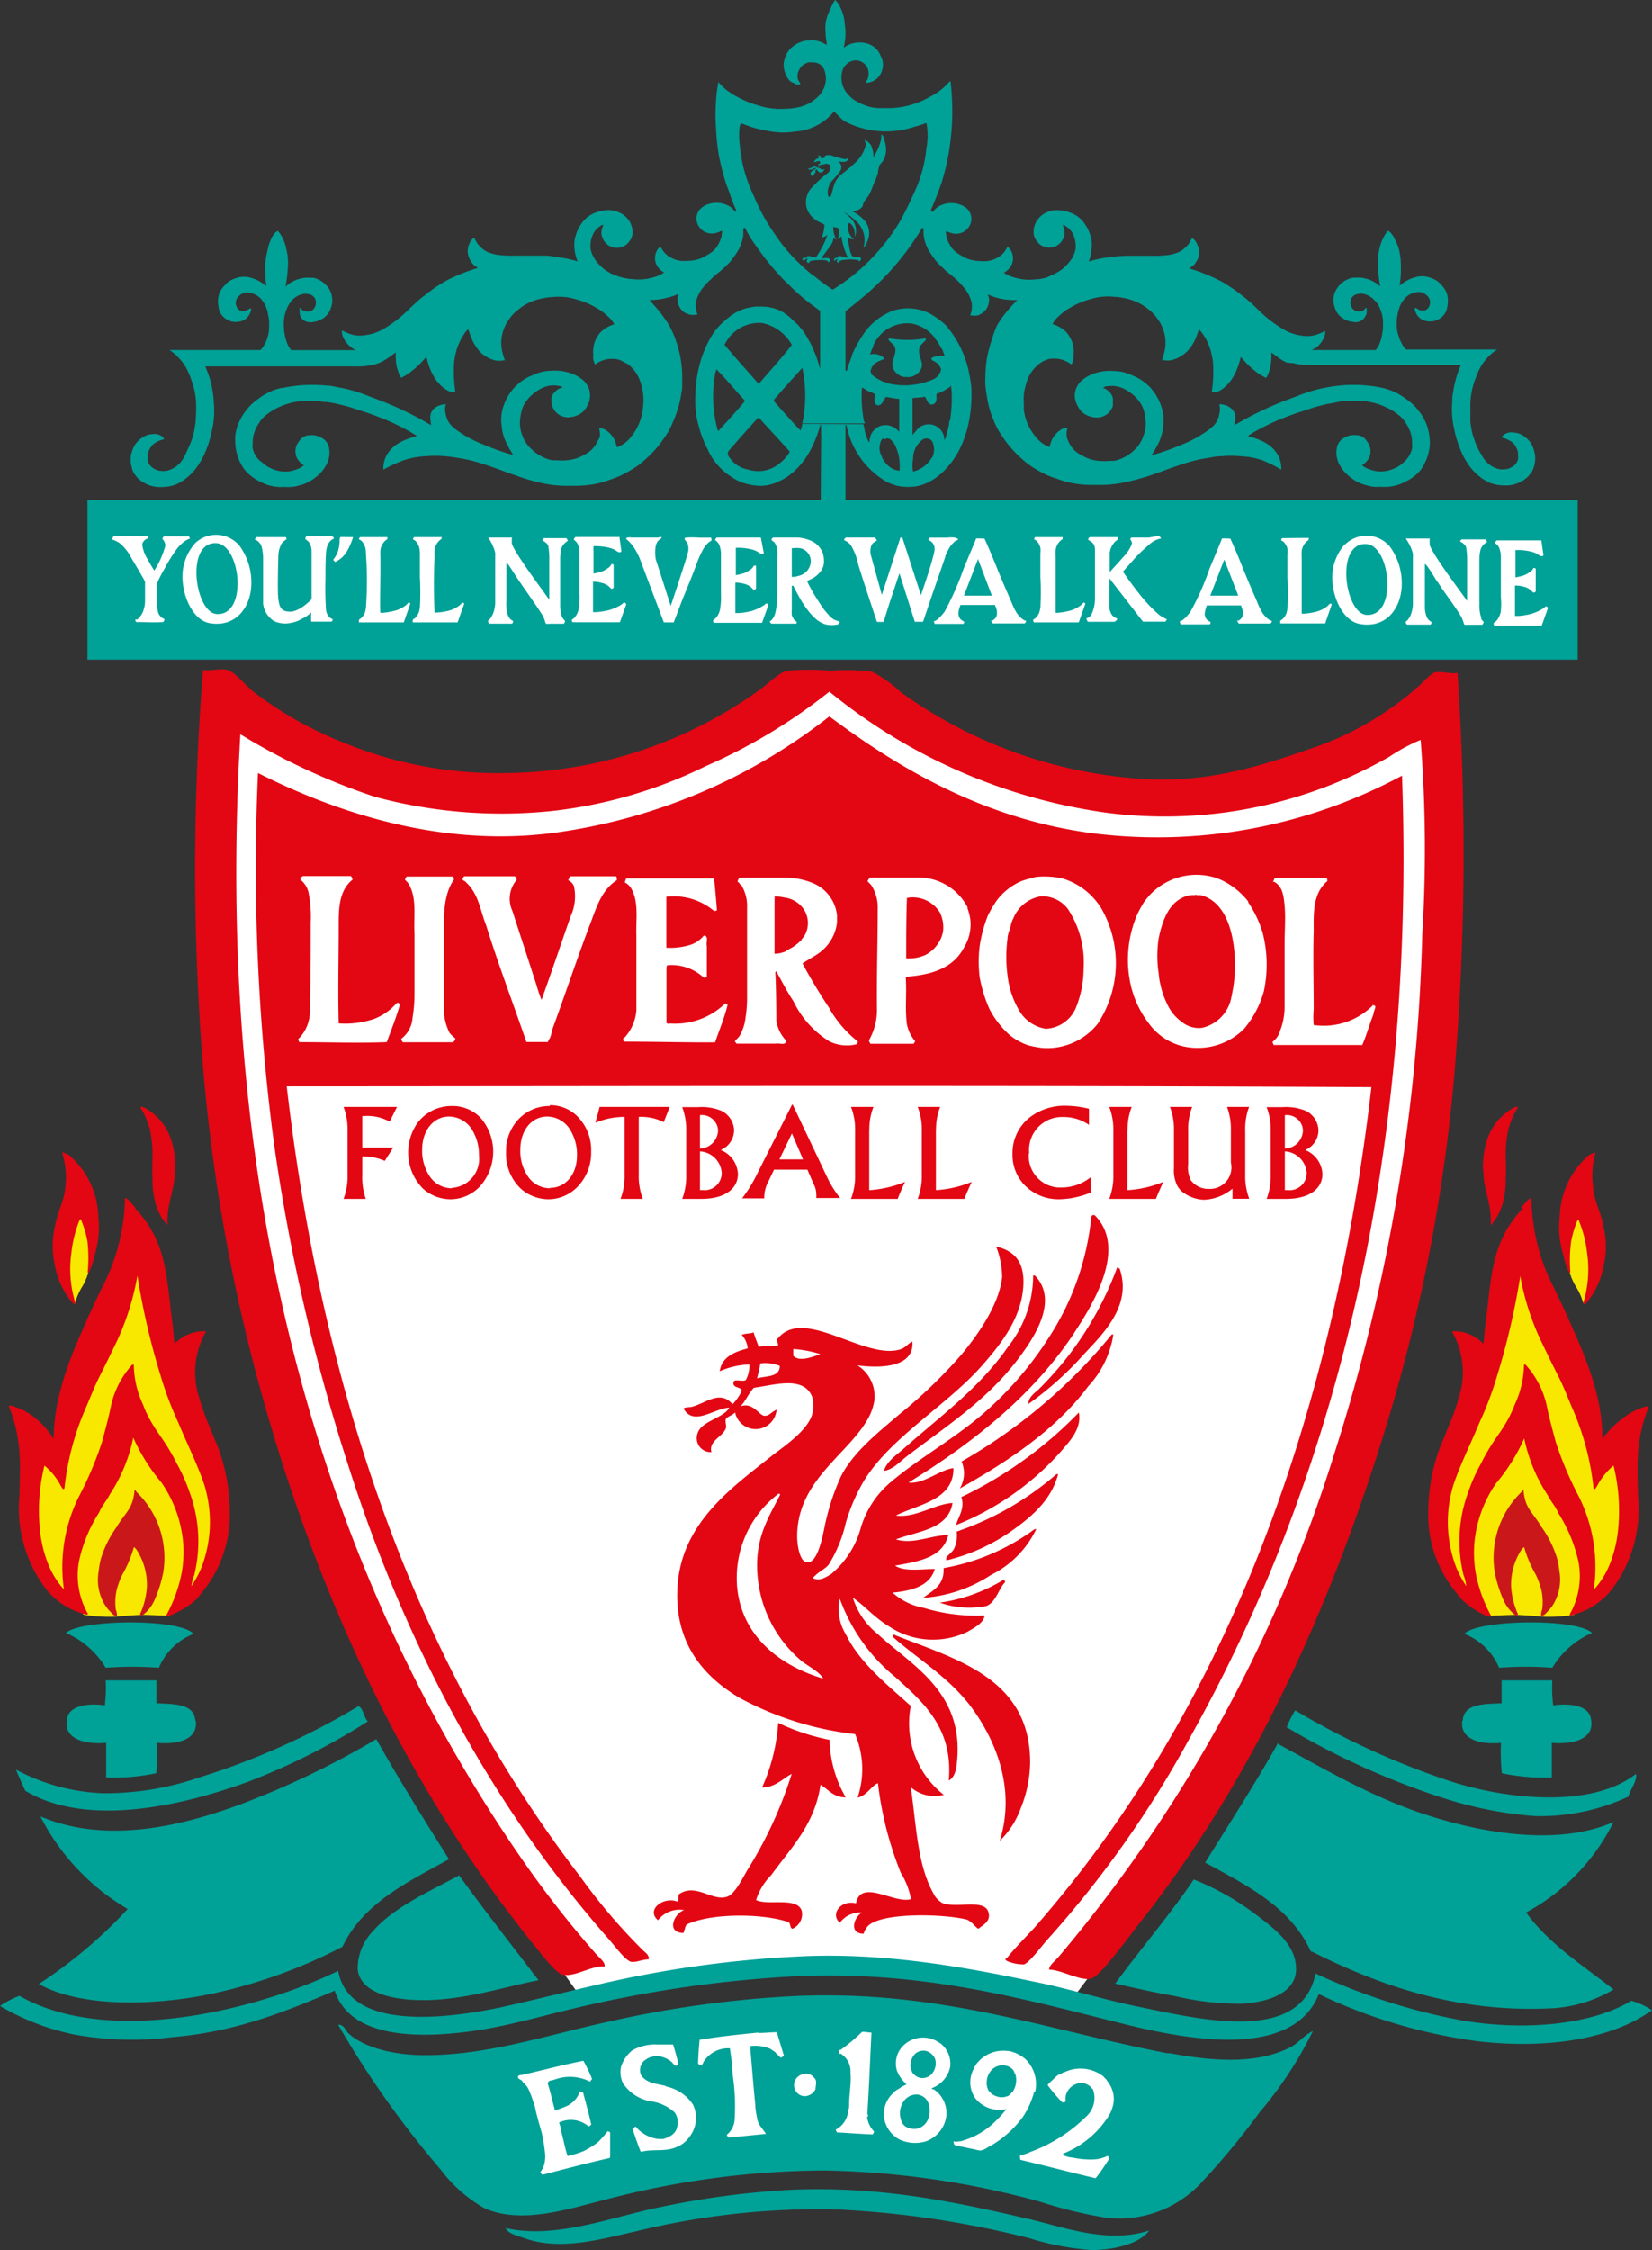 <svg xmlns="http://www.w3.org/2000/svg" viewBox="0 0 132.24 180.01"><rect x="0" y="0" width="132.24" height="180.01" fill="#333333" stroke="none"/><defs><style>.cls-1{fill:#fff;}.cls-1,.cls-2,.cls-3,.cls-4,.cls-5{fill-rule:evenodd;}.cls-2{fill:#e30613;}.cls-3{fill:#00a197;}.cls-4{fill:#f8e800;}.cls-5{fill:#ca181a;}</style></defs><g id="Layer_2" data-name="Layer 2"><g id="Layer_1-2" data-name="Layer 1"><path class="cls-1" d="M17.38,56.08l-.84,13.37S17.38,94,20,103.94s10.81,31.76,12,34.51,14.26,21,14.26,21A96.24,96.24,0,0,1,65.74,157a86.18,86.18,0,0,1,20.31,2.63l10.44-13.85s11.65-18.19,15.43-37.4,3.79-50.12,3.79-50.12-16.65,6-22.3,6-26.78-9.61-26.78-9.61S54,63.79,39.7,63.79s-22.32-7.71-22.32-7.71Z"/><path class="cls-2" d="M16.31,53.59c.49.11,1.31-.15,1.89,0s1.58,1.35,2.1,1.76a30.38,30.38,0,0,0,7.38,4.13,32.47,32.47,0,0,0,12.93,2.36,35.29,35.29,0,0,0,20.16-6.63c.61-.42,1.58-1.41,2.24-1.56a19.87,19.87,0,0,1,3.45,0,17.88,17.88,0,0,1,3.31.07,9.88,9.88,0,0,1,2.31,1.63,37.1,37.1,0,0,0,20.16,7c5.1.16,9.14-1.24,13-2.57a24.79,24.79,0,0,0,8.53-5.08,5.73,5.73,0,0,1,1-.88c.6-.18,1.37.14,1.9,0a213,213,0,0,1-.28,32.48,137,137,0,0,1-5.54,28.16c-4.64,15-10.86,28.28-19.63,39.39-.58.73-1.11,1.47-1.83,2.36-.52.66-1.59,2-2.1,2.1-.92.14-2.35-.73-3.31-.74,0-.34.43-.65.74-1a115.22,115.22,0,0,0,22.13-40.4,148.07,148.07,0,0,0,7-41.42,112.38,112.38,0,0,0-.13-15.56,14.57,14.57,0,0,0-2.51,1.35A36.2,36.2,0,0,1,88.45,65a44.74,44.74,0,0,1-22.06-9.67,44.17,44.17,0,0,1-9.88,5.95,37.1,37.1,0,0,1-12.25,3.59A39,39,0,0,1,30,63.74a51.91,51.91,0,0,1-10.76-5C17,97.06,26.44,126.41,41.55,148.4a83.8,83.8,0,0,0,6.16,7.92c.26.29.77.68.68,1-1-.09-2.32.83-3.32.67-.5-.08-1.57-1.45-2.09-2.1-9.39-11.52-16.49-25.67-21.26-41.68a142.2,142.2,0,0,1-5.41-28.16,198.75,198.75,0,0,1-.07-32.28C16.24,53.69,16.23,53.6,16.31,53.59Z"/><path class="cls-2" d="M66.39,57.31c5.56,4.14,12.29,8.17,21,9.34a41.39,41.39,0,0,0,24.84-4.6c1.12,31.47-5.76,57-17,77a84.23,84.23,0,0,1-11.37,16.1c-.47.52-1.45,1.86-1.89,2a3.35,3.35,0,0,1-1.36-.27c-.25-.2-.13-.08.07-.33.69-.88,2-2.14,2.57-2.85,14.37-16.63,23.29-39,26.53-66.73-28.94-.15-57.84-.07-86.83-.06,3,25.81,10.94,46.87,23.49,63.21a46.66,46.66,0,0,0,5,5.88c.18.17.57.43.48.75-.52,0-.91.24-1.36.2s-1.32-1.24-1.89-1.89c-9.16-10.42-16.19-23.31-20.85-38a153,153,0,0,1-5.88-25.51,168,168,0,0,1-1.29-29.71C26.92,65,35.7,68,45.14,66.51A45.51,45.51,0,0,0,66.39,57.31Z"/><path class="cls-3" d="M19.76,142.58a53,53,0,0,0,9.68-4.87c-.33-.33-.34-1-.74-1.22A58.4,58.4,0,0,1,16,142.18a23.19,23.19,0,0,1-7.72,1.28,16,16,0,0,1-7-1.89c.23.58.49,1.12.74,1.69,5,3,12.74,1.14,17.73-.68ZM82.23,177.5c-5.79-1.34-11.83-2.64-19.09-2.3a68.94,68.94,0,0,0-10.49,1.42c-3.81.79-8.23,2.54-12.18,1.63.24.48.94.61,1.49.81,2.92,1.05,6.2.06,8.93-.54a61.68,61.68,0,0,1,16-1.76,77.79,77.79,0,0,1,15.49,2.3,21.92,21.92,0,0,0,5,.95c1.89,0,3.94-.56,4.6-1.56-3.32,1.09-6.85-.28-9.74-.95Zm11.3-13.26c3.2.61,7,1,9.81-.48.62-.33,1-.9,1.76-1.28a31.25,31.25,0,0,1-4.26,6.5A61.38,61.38,0,0,1,96,174.8a9,9,0,0,1-7.38,2.64,34.8,34.8,0,0,1-5.35-1.29,69.38,69.38,0,0,0-17.32-2.5A69.76,69.76,0,0,0,48.39,176c-2.76.68-6.6,2-9.61.67a11.59,11.59,0,0,1-3.52-3.11,76.37,76.37,0,0,1-8.19-11.57c.45-.05.59.46.81.67,1.24,1.15,3.65,1.78,6.23,1.76,4.9,0,9.63-1.59,14.41-2.64a87.82,87.82,0,0,1,15-2.09c11.74-.55,20.4,2.76,30.05,4.6Zm37.09-4.2c-3.29,2-8.64,2.41-13.4,1.63a48.7,48.7,0,0,1-11.91-3.79c-1.16,5.69-9.27,3.66-14.28,2.64-2.8-.58-5.58-1.46-8.33-2-5.59-1.18-12.1-2.35-18.81-2a89.73,89.73,0,0,0-16.25,2.3c-2.41.55-4.94,1.19-7.51,1.76-4.76,1-12.21,1.81-13.06-2.91-6.18,3-18.18,6.17-25.51,2a7,7,0,0,0-1.56.81,19.39,19.39,0,0,0,6,2.3,26.07,26.07,0,0,0,7.79.2c5.17-.43,9.2-2.12,13-3.72,1.23,3.71,6.35,3.86,10.9,3.25,2.92-.4,5.75-1.25,8.25-1.83a98.29,98.29,0,0,1,17.6-2.57c10.28-.49,18.28,1.78,26.33,3.79,5.54,1.39,13.64,2.78,15.7-2.37a42.37,42.37,0,0,0,12.85,3.79c5.35.6,10.54-.14,13.81-2.5a5.75,5.75,0,0,0-1.62-.75Zm-31.27.27c2-.12,4.38-.78,4.4-2.77s-1.82-3.32-3.25-4.4a21.15,21.15,0,0,0-4.94-2.78c-2,2.93-4.23,5.52-6.29,8.33,1.38.31,3.06.7,4.8,1a22.42,22.42,0,0,0,5.28.61Zm-69.44-5.88a4.32,4.32,0,0,0-1.28,3.11c.2,1.81,2.49,2.32,4.26,2.44,3.71.25,7.29-1,10.22-1.56-2-2.62-4.31-5.57-6.36-8.39-2.26,1.23-5.18,2.51-6.84,4.4ZM105,156.12c5.08,2.55,11.54,5,19.49,4.53a10.9,10.9,0,0,0,4.67-1.49c-2.45-1.93-5.14-3.61-7-6.16a16.64,16.64,0,0,0,7-7.24c-4.57,2-10.69.81-14.89-.54-4.41-1.42-8.29-3.72-11.92-5.68,0,0,0-.08-.06-.07-1.85,3.28-3.86,6.38-5.82,9.54,3.36,1.83,6.83,3.54,8.46,7.11ZM3.18,145.29c5.9,2.53,12.75.44,17.8-1.62a68.88,68.88,0,0,0,9.14-4.54c1.85,3.29,3.83,6.45,5.82,9.61-3.35,1.85-6.87,3.51-8.53,7a41.24,41.24,0,0,1-11.24,3.92c-4.2.77-9.76.91-13.06-.94a37.52,37.52,0,0,0,7.11-6,18.1,18.1,0,0,1-7-7.44Zm119.72,0a31.54,31.54,0,0,1-7.51-1.49A61.36,61.36,0,0,1,103,138.18a7.75,7.75,0,0,1,.68-1.35,63.09,63.09,0,0,0,12.45,5.68c4.35,1.4,11.2,2.22,14.83-.6.09.63-.46,1.21-.61,1.82A16.76,16.76,0,0,1,122.9,145.29Z"/><path class="cls-2" d="M29.19,89.28a3.64,3.64,0,0,1,2,.45l.59-1.18H27.5a5.09,5.09,0,0,1,.32,1.9V94a5.14,5.14,0,0,1-.32,1.91h1.78A5.14,5.14,0,0,1,29,94V92.51a4.37,4.37,0,0,1,1.8.36l.67-1.06H29V89.28Zm73.91,5.93h-.25V92.11a1.85,1.85,0,0,1,1.75,1.71,1.37,1.37,0,0,1-1.5,1.39Zm-.25-6a1.29,1.29,0,0,1,1.45,1.21,1.5,1.5,0,0,1-1.45,1.47V89.24ZM104.48,92a1.72,1.72,0,0,0,1.06-1.58,1.79,1.79,0,0,0-1-1.55,4.18,4.18,0,0,0-1.9-.3h-1.25a4.9,4.9,0,0,1,.33,1.9V94a5,5,0,0,1-.33,1.91h1.54c1.9,0,2.93-.82,2.93-2A2.18,2.18,0,0,0,104.48,92ZM100,88.55H98.22a5.09,5.09,0,0,1,.31,1.9V93a1.72,1.72,0,0,1-1.75,2.11,1.74,1.74,0,0,1-1.47-.71,2.38,2.38,0,0,1-.2-1.29V90.45a4.9,4.9,0,0,1,.32-1.9H93.65a4.9,4.9,0,0,1,.32,1.9v3a2.75,2.75,0,0,0,.26,1.39,1.74,1.74,0,0,0,.63.66,2.93,2.93,0,0,0,1.55.48,3.83,3.83,0,0,0,2.25-.89v.81H100A5,5,0,0,1,99.68,94V90.45a4.9,4.9,0,0,1,.31-1.9Zm-9.74,1.9a4.9,4.9,0,0,1,.33-1.9H88.79a4.9,4.9,0,0,1,.33,1.9V94a5,5,0,0,1-.33,1.91h3.74c.16-.42.36-.86.59-1.36a8.85,8.85,0,0,1-2.87.66V90.45Zm-7.87,1.83a2.63,2.63,0,0,1,2.71-2.92,3.5,3.5,0,0,1,2.07.63V88.7a7.84,7.84,0,0,0-1.8-.24,4.58,4.58,0,0,0-2.93.92,3.62,3.62,0,0,0-1.39,2.94,3.46,3.46,0,0,0,1.36,2.84,3.82,3.82,0,0,0,2.4.78,7,7,0,0,0,2.51-.54l0-1.23A3.78,3.78,0,0,1,85,95a2.52,2.52,0,0,1-2.64-2.75Zm-7.46-1.83a4.9,4.9,0,0,1,.33-1.9H73.46a4.9,4.9,0,0,1,.33,1.9V94a5,5,0,0,1-.33,1.91H77.2c.16-.42.35-.86.59-1.36a8.92,8.92,0,0,1-2.87.66V90.45Zm-5.34,0a4.9,4.9,0,0,1,.33-1.9H68.12a4.9,4.9,0,0,1,.33,1.9V94a5,5,0,0,1-.33,1.91h3.74c.16-.42.35-.86.59-1.36a8.92,8.92,0,0,1-2.87.66V90.45Zm-7.2,2.3,1-2.08.89,2.08Zm1-4.36-2.87,5.69a11.1,11.1,0,0,1-1.12,1.79h1.78a1.65,1.65,0,0,1,0-.21,2.64,2.64,0,0,1,.3-1.09l.48-1h2.67l.5,1.16a1.73,1.73,0,0,1,.21.77,2.24,2.24,0,0,1,0,.34h1.91a8.47,8.47,0,0,1-1-1.58l-2.8-5.9Zm-7.12,6.82h-.24V92.11a1.85,1.85,0,0,1,1.74,1.71,1.37,1.37,0,0,1-1.5,1.39Zm-.24-6a1.3,1.3,0,0,1,1.45,1.21,1.51,1.51,0,0,1-1.45,1.47V89.24ZM57.69,92a1.73,1.73,0,0,0,1.07-1.58,1.8,1.8,0,0,0-1-1.55,4.11,4.11,0,0,0-1.89-.3H54.61a5.09,5.09,0,0,1,.32,1.9V94a5.14,5.14,0,0,1-.32,1.91h1.53c1.9,0,2.93-.82,2.93-2A2.18,2.18,0,0,0,57.69,92Zm-10-2.19A5.9,5.9,0,0,1,50,89.35V94a5,5,0,0,1-.33,1.91h1.79A5,5,0,0,1,51.13,94V89.35a4,4,0,0,1,2,.42l.48-1.22H48l-.33,1.24ZM44,95.06A2.14,2.14,0,0,1,42.19,94a3.6,3.6,0,0,1-.54-2c0-1.59.91-2.68,2.16-2.68a2.19,2.19,0,0,1,1.92,1.22,3.75,3.75,0,0,1,.46,1.87c0,1.56-.92,2.62-2.17,2.62Zm0-6.58a3.39,3.39,0,0,0-2.71,1.31,3.72,3.72,0,0,0-.78,2.38,3.82,3.82,0,0,0,1.18,2.92,3.34,3.34,0,0,0,2.22.85,3.24,3.24,0,0,0,2.32-1,3.88,3.88,0,0,0,1.09-2.82,3.8,3.8,0,0,0-1-2.71,3.09,3.09,0,0,0-2.29-1Zm-7.83,6.58A2.14,2.14,0,0,1,34.33,94a3.69,3.69,0,0,1-.54-2c0-1.59.92-2.68,2.17-2.68a2.2,2.2,0,0,1,1.92,1.22,3.75,3.75,0,0,1,.46,1.87,2.33,2.33,0,0,1-2.18,2.62Zm0-6.58a3.41,3.41,0,0,0-2.72,1.31,4.11,4.11,0,0,0,.41,5.3,3.32,3.32,0,0,0,2.22.85,3.24,3.24,0,0,0,2.31-1,4.15,4.15,0,0,0,.07-5.53A3.12,3.12,0,0,0,36.14,88.48Z"/><path class="cls-4" d="M7.09,101.73A4.69,4.69,0,0,1,6.54,103,4.88,4.88,0,0,0,6,104.31l-.54-1.23-.32-2.89,1-3.49,1,1Z"/><path class="cls-4" d="M9.13,129.34a12.8,12.8,0,0,1-2.37-.15c-.6-.17-1-4-1-4l1.69-6,2.9-6.32,1.9,3.42,2.37,3.29.84,3.65-.77,3.44-1.14,2.6s-1.58-.08-2.13-.08-2.29.15-2.29.15Z"/><path class="cls-2" d="M14,93.59c0,1.47-.48,2.26-.59,3.73a4.22,4.22,0,0,0,0,.61s-.08.08-.11,0c-.13-.25-.27-.36-.41-.61a4.86,4.86,0,0,1-.57-1.65,5.94,5.94,0,0,1-.11-1.32h0a16.6,16.6,0,0,1,0-1.74,10.31,10.31,0,0,0-.2-2.21,6.68,6.68,0,0,0-.51-1.35c-.07-.17-.3-.44-.24-.5s.3.06.4.11c1.69,1,2.35,2.65,2.38,4.71v.19Z"/><path class="cls-2" d="M5.44,92.34a6.68,6.68,0,0,1,2.43,5,7.24,7.24,0,0,1-.16,2.58c-.06.24-.09.37-.16.61a5.79,5.79,0,0,1-.42,1.22c0,.08-.1.1-.11,0A11.52,11.52,0,0,0,7,99.31a8.22,8.22,0,0,0-.54-1.79.44.44,0,0,0-.13.19,9.79,9.79,0,0,0-.61,2.48,9.21,9.21,0,0,0,.3,4c0,.13-.08.18-.2.06a6.37,6.37,0,0,1-1.42-3,6.84,6.84,0,0,1,0-3.15c.25-1.34.77-2,.85-3.34A6.49,6.49,0,0,0,5,92.29c0-.07,0-.08,0-.11s.33.13.38.16Z"/><path class="cls-2" d="M10.81,96.65c2.6,2.77,2.5,5.5,3,9.26.09.62.08,1.07.17,1.59a3.25,3.25,0,0,1,2.48-1,.37.37,0,0,1-.08.22,6.56,6.56,0,0,0-.41,5.16c.25.94.62,1.82,1,2.72.23.62.51,1.19.7,1.81a15,15,0,0,1,.72,4.39,9.76,9.76,0,0,1-1.64,5.81c-.3.45-.65.87-1,1.31A6.37,6.37,0,0,1,14.13,129a1.79,1.79,0,0,1-.85.28,11.62,11.62,0,0,0,1.28-3.54,9.75,9.75,0,0,0,.1-2.35,10,10,0,0,0-1.73-4.78,15,15,0,0,1-2.26-3.6,13,13,0,0,1-1.87,4.53c-.26.52-.65.92-.86,1.45a11.91,11.91,0,0,0-1.61,3.88,6.21,6.21,0,0,0,.7,4.22c0,.07,0,.05-.08.08l0,0,0,0a5.8,5.8,0,0,1-3.44-2.28,10.7,10.7,0,0,1-1.94-7.38c0-1,.07-2.07,0-3.09a12,12,0,0,0-.85-3.89.12.12,0,0,1,.09-.1,5.07,5.07,0,0,1,2,1A7,7,0,0,1,4.3,115.1c0-3,1.09-6,2.34-8.78.49-1.14,1-2.23,1.54-3.34A16,16,0,0,0,10,96c0-.08,0-.11,0-.19.37.17.55.5.87.84Z"/><path class="cls-4" d="M11,102.05a57.91,57.91,0,0,0,1.88,8.08,27.11,27.11,0,0,0,1.39,3.67c.68,1.66,1.47,3.19,2.07,4.94a10.12,10.12,0,0,1-.21,6.65,8.06,8.06,0,0,1-.81,1.5,3.78,3.78,0,0,1,.23-.89,11.33,11.33,0,0,0-.4-6.69,13.8,13.8,0,0,0-1-2.23,15.78,15.78,0,0,0-1.18-2l-.21-.31a12.32,12.32,0,0,1-.69-1.08,8.34,8.34,0,0,1-.62-1.32,7.77,7.77,0,0,1-.74-3.19c0-.05-.09,0-.13,0a7.14,7.14,0,0,0-1.7,3.31c-.2,1-.46,1.92-.72,2.89a28.5,28.5,0,0,1-1.87,4.4,12.66,12.66,0,0,0-1.17,7.38.16.16,0,0,0,0-.06H5.07a6.7,6.7,0,0,1-1.22-2,10.1,10.1,0,0,1-.64-2.6,15,15,0,0,1,.35-5.25,4.94,4.94,0,0,1,1,1.1c.19.25.29.54.48.77,0,0,.1,0,.12-.05a21.57,21.57,0,0,1,1.63-6.25c.39-.88.74-1.84,1.19-2.72s.94-1.9,1.4-2.85A20.78,20.78,0,0,0,11,102.05Z"/><path class="cls-5" d="M10.9,119.33a7.31,7.31,0,0,1,2.16,6.51,10.46,10.46,0,0,1-.68,2.14,3,3,0,0,1-1.07,1.31c0-.08-.15-.12-.07-.22a6.22,6.22,0,0,0,.52-2.15,5.12,5.12,0,0,0-.82-2.93.77.77,0,0,0-.22-.22A9.92,9.92,0,0,1,9.78,126a6.22,6.22,0,0,0-.45,1.25,4.55,4.55,0,0,0-.06,1.52,1.13,1.13,0,0,1,.09.51c-.28,0-.4-.23-.61-.43a3,3,0,0,1-.44-.61,3.86,3.86,0,0,1-.41-2.55,6.25,6.25,0,0,1,.18-1,8.56,8.56,0,0,1,1.26-2.53c.58-1,1.14-1.34,1.35-2.38a4.86,4.86,0,0,0,.08-.54c.08-.07.09,0,.13.07Z"/><path class="cls-3" d="M71.44,29.24a1,1,0,0,0,.43.69,1,1,0,0,0,.75.23,1,1,0,0,0,.75-.23,1,1,0,0,0,.44-.69c0-.5-.42-1-.15-1.57.15-.18.48-.47.47-.52s-.08-.08-.08-.08a8.52,8.52,0,0,1-2.85,0s-.07,0-.08.08.32.34.47.52c.27.52-.2,1.07-.15,1.57Zm-7.23,4.67c0,.18-.08.35-.13.53,0,0-.24-.24-.5-.53h0c-.5-.54-1.24-1.37-1.63-1.83l0-.1c.75-.86.77-.89,2.27-2.55v0a10.55,10.55,0,0,1,0,4.44h5c0-.06,0-.13-.06-.18A10.37,10.37,0,0,1,69,31a2,2,0,0,1,.37.22c.22.11.45.2.68.3,0,.3-.19.76.21.91.39,0,.45-.44.66-.68.34.05.71.14,1.06.16,0,.91,0,1.27,0,2h0c0,.19,0,.39,0,.63a2,2,0,0,0-.42-.35,1.31,1.31,0,0,0-1.34,0,1.4,1.4,0,0,0-.54.68c0,.15-.12.3-.07.48,0,0,0,0-.07,0a4.19,4.19,0,0,1-.33-.94c0-.15-.06-.32-.1-.48ZM62.48,37a2.89,2.89,0,0,0,.74-.87c-.65-.73-1.32-1.45-2-2.19-.17-.18-.33-.37-.48-.55a5.84,5.84,0,0,0-.53.55h0c-.56.62-1.43,1.6-1.92,2.17a.5.5,0,0,0,.14.53,2.22,2.22,0,0,0,1.45.92A2.66,2.66,0,0,0,62.48,37Zm-5-2.51a4.94,4.94,0,0,1-.15-.55h0a10.24,10.24,0,0,1-.12-3.83,2.3,2.3,0,0,1,.14-.56c.81.8,1.49,1.66,2.29,2.52-.53.63-1.09,1.27-1.65,1.87l-.51.55ZM61,25.84a3.06,3.06,0,0,0-3,1.74c.88,1.07,1.8,2.07,2.73,3.13.57-.66,2.4-2.72,2.65-3.13A3.54,3.54,0,0,0,61,25.84Zm4.1-3.79a15.4,15.4,0,0,1-1.73-1.6A13.33,13.33,0,0,1,62,18.7c-.26-.37-.47-.7-.65-1a15.44,15.44,0,0,1-1-2,11.63,11.63,0,0,1-1.14-4.14,6.1,6.1,0,0,1,0-1.48s0,0,0,0,.08-.1.07-.18h.15a8.85,8.85,0,0,0,2,.57,6,6,0,0,0,2.2.06,4.39,4.39,0,0,0,3.14-1.62,8.22,8.22,0,0,0,.79.77,7.18,7.18,0,0,0,5.66.46,8.26,8.26,0,0,0,.94-.3,5.24,5.24,0,0,1,0,2,10.57,10.57,0,0,1-.92,3.44c-.11.26-.18.4-.3.66-.33.69-.6,1.24-.9,1.77a15.6,15.6,0,0,1-1.12,1.64,16.08,16.08,0,0,1-4.23,3.8h-.07a18.05,18.05,0,0,1-1.46-1.08Zm4.79,5.61a3,3,0,0,1,3-1.79,3,3,0,0,1,1.87,1.07c.08.15.22.29.32.44s.25.45.39.65a2.14,2.14,0,0,0,.16.44,1.7,1.7,0,0,0-1.08.18c0,.21.22.21.33.31a.9.9,0,0,1,.45.61,1.12,1.12,0,0,1-.55.74,5.74,5.74,0,0,1-3.69.36c-.19-.11-.41-.1-.59-.24a2.67,2.67,0,0,1-.76-.51c0-.14-.11-.25,0-.39.11-.46.61-.66,1-.79a.1.1,0,0,0,0-.13,1.23,1.23,0,0,0-1.09-.26,3.25,3.25,0,0,1,.29-.69Zm6.31,3.17a4,4,0,0,1-.8.5c-.14.14-.51.06-.44.36a.93.93,0,0,1-.06.5.56.56,0,0,1-.21.16c-.41.1-.48-.38-.64-.61-.32.05-.63.07-1,.1,0,.82,0,1.42,0,2.07h0v.89c.12-.17.28-.31.39-.47a1.25,1.25,0,0,1,2.14.66l0,0c0,.07,0,.15,0,.22l.1-.16a9.49,9.49,0,0,0,.29-1.11c0-.11,0-.22.08-.33a10.76,10.76,0,0,0,.14-1.71l0-.06h0v-.17a5.33,5.33,0,0,0-.07-.82ZM74.6,36.59a2.38,2.38,0,0,1-1.51,1.13,2.86,2.86,0,0,1,0-1,1.91,1.91,0,0,1,.73-1.53.58.58,0,0,1,.8.11,1.48,1.48,0,0,1,0,1.3ZM72,37.72a4.22,4.22,0,0,0,0-.87,3.16,3.16,0,0,0-.25-1,1.4,1.4,0,0,0-.34-.57,2.41,2.41,0,0,0-.24-.21c-.07.09-.11-.07-.19,0s-.14.08-.28,0a.44.44,0,0,0-.2.27c-.05,0,0,.12-.05.16a1.27,1.27,0,0,0,.14,1,.43.43,0,0,0,.13.28,1.86,1.86,0,0,0,.71.71,1.63,1.63,0,0,0,.56.16ZM67.68,40h58.61V52.77H7V40h58.7c0-2.13.06-6.11,0-6.07-.14.37-.21.7-.39,1.12a7.64,7.64,0,0,1-.46,1,6.48,6.48,0,0,1-.61.93,5.89,5.89,0,0,1-.59.64,5,5,0,0,1-.5.42,3.51,3.51,0,0,1-.75.44,2.83,2.83,0,0,1-.57.23,3.14,3.14,0,0,1-.51.12,3,3,0,0,1-.9,0,3.55,3.55,0,0,1-.47-.08,4.94,4.94,0,0,1-.55-.15,3.67,3.67,0,0,1-.83-.44,4.11,4.11,0,0,1-.54-.39,5,5,0,0,1-1.42-1.9,4.69,4.69,0,0,1-.33-.72,6.51,6.51,0,0,1-.27-.78c-.06-.2-.1-.35-.14-.51s-.06-.25-.09-.41a7.71,7.71,0,0,1-.11-.84,8.25,8.25,0,0,1,0-1.11,6.73,6.73,0,0,1,.07-1,10.52,10.52,0,0,1,.21-1.12,7.75,7.75,0,0,1,.39-1.24A7.86,7.86,0,0,1,57,26.81a4.74,4.74,0,0,1,.51-.67,4.68,4.68,0,0,1,.56-.53,4.43,4.43,0,0,1,1-.7A3.53,3.53,0,0,1,60,24.6l.33-.06a4.61,4.61,0,0,1,.91,0c.15,0,.23,0,.38.05a2.84,2.84,0,0,1,1.12.43,4.31,4.31,0,0,1,.81.67,4.67,4.67,0,0,1,.45.44,4.88,4.88,0,0,1,.69,1,6.28,6.28,0,0,1,.49,1,5.62,5.62,0,0,1,.27.72c.09.26.2.68.2.68h0V24.88c-.36-.29-.66-.48-1.07-.81s-.71-.58-1.14-1-.64-.6-1-1-.5-.54-.79-.9-.4-.48-.63-.8-.46-.62-.72-1-.43-.69-.68-1.15a.13.13,0,0,0-.12.09v.4a2.66,2.66,0,0,1-.17.79c-.06.17-.18.43-.18.43a9.4,9.4,0,0,1-.61.9,6.15,6.15,0,0,1-.62.63c-.38.36-.66.5-1,.87a4.5,4.5,0,0,0-.64.67,2.71,2.71,0,0,0-.58,1.22,1.26,1.26,0,0,0,0,.39,1.78,1.78,0,0,0,.13.54,1.35,1.35,0,0,1-.68,0L54.78,25a1.36,1.36,0,0,1-.44-.55,1.24,1.24,0,0,1-.09-.33,1.09,1.09,0,0,1,0-.36,1.49,1.49,0,0,1,.07-.25,5.18,5.18,0,0,1-1,.33A5.3,5.3,0,0,1,52,24c.37.44.72.8,1.12,1.36.19.27.3.42.47.71a7.34,7.34,0,0,1,.49,1.11,6,6,0,0,1,.22.72,6.36,6.36,0,0,1,.25,1.3,7.91,7.91,0,0,1,.06.85c0,.31,0,.49,0,.8s-.06.55-.12.9a8.16,8.16,0,0,1-.36,1.35,5.83,5.83,0,0,1-.23.58,6.46,6.46,0,0,1-.4.84c-.14.23-.22.36-.38.58a7.63,7.63,0,0,1-.88,1.09c-.21.22-.33.33-.55.53a7.22,7.22,0,0,1-.68.56,9.41,9.41,0,0,1-.82.5c-.21.11-.33.18-.55.28a7.5,7.5,0,0,1-.83.32,6.93,6.93,0,0,1-1.26.35,8.52,8.52,0,0,1-1.42.13c-.41,0-.64,0-1,0a9.41,9.41,0,0,1-1.18-.11c-.33-.05-.52-.1-.86-.17A16.83,16.83,0,0,1,41.19,38c-1.12-.38-1.49-.56-2.6-.91a11.72,11.72,0,0,0-2-.47c-.36-.06-.57-.09-.94-.12a8.65,8.65,0,0,0-1.61,0,6.3,6.3,0,0,0-1.67.3,10.52,10.52,0,0,0-1.68.77,2,2,0,0,1,.08-.72,2.5,2.5,0,0,1,.16-.41,2,2,0,0,1,.23-.34,2.2,2.2,0,0,1,.33-.35,2.14,2.14,0,0,1,.39-.28,2.82,2.82,0,0,1,.49-.25,6.22,6.22,0,0,1,1-.34,9.07,9.07,0,0,0-1-.59,17.09,17.09,0,0,0-2.23-1c-.54-.21-.85-.31-1.41-.48a13.86,13.86,0,0,0-1.39-.42,11.33,11.33,0,0,0-1.16-.23c-.34,0-.53-.06-.87-.08a6,6,0,0,0-1.12,0,5.37,5.37,0,0,0-1.13.21,5.7,5.7,0,0,0-.78.3,4,4,0,0,0-.86.52,2.45,2.45,0,0,0-.35.29,2.18,2.18,0,0,0-.37.49,2.71,2.71,0,0,0-.21.37,2.62,2.62,0,0,0-.15.39,2.35,2.35,0,0,0-.11.75,2,2,0,0,0,0,.49,2,2,0,0,0,.24.58A1.84,1.84,0,0,0,21,37a2.32,2.32,0,0,0,.54.39,3.12,3.12,0,0,0,.42.18,2.34,2.34,0,0,0,.83.15,2.14,2.14,0,0,0,.79-.12,2.82,2.82,0,0,0,.48-.19,1.7,1.7,0,0,0,.26-.18,1.93,1.93,0,0,1-.35-.3,1.37,1.37,0,0,1-.2-.29,1,1,0,0,1-.11-.38.81.81,0,0,1,0-.31.89.89,0,0,1,.08-.32,1.38,1.38,0,0,1,.2-.33,1,1,0,0,1,.4-.38,1.07,1.07,0,0,1,.4-.1,2.08,2.08,0,0,1,.43,0,2.14,2.14,0,0,1,.34.09l.24.12a1.13,1.13,0,0,1,.34.27,1.17,1.17,0,0,1,.17.28,1,1,0,0,1,.08.29,1.78,1.78,0,0,1,0,.69,2,2,0,0,1-.14.47,2,2,0,0,1-.18.32,2.4,2.4,0,0,1-.3.41,3.24,3.24,0,0,1-.38.36,4.13,4.13,0,0,1-.42.31,3.25,3.25,0,0,1-1,.41,3.21,3.21,0,0,1-.52.11,3.94,3.94,0,0,1-.6,0,3.51,3.51,0,0,1-.56,0A3.29,3.29,0,0,1,21,38.62c-.2-.09-.3-.15-.49-.25A5.22,5.22,0,0,1,20,38a3,3,0,0,1-.43-.44,2.6,2.6,0,0,1-.28-.45,2.9,2.9,0,0,1-.25-.57,3.6,3.6,0,0,1-.12-.44,3.37,3.37,0,0,1-.09-.71,4.71,4.71,0,0,1,0-.53,3.55,3.55,0,0,1,.23-.92,4.14,4.14,0,0,1,.2-.43,3.52,3.52,0,0,1,.46-.7,3.57,3.57,0,0,1,.45-.5,4.33,4.33,0,0,1,.47-.38,4.39,4.39,0,0,1,.5-.34,4.45,4.45,0,0,1,.91-.43A4,4,0,0,1,22.8,31a6.33,6.33,0,0,1,.74-.12,9.94,9.94,0,0,1,1.34-.09,9.48,9.48,0,0,1,1.19.05c.41,0,.63.07,1,.14s.62.12,1,.22a12.72,12.72,0,0,1,1.47.5c.92.34,1.44.54,2.34.94.65.3,1,.47,1.64.81.39.21.65.38,1,.56a2.89,2.89,0,0,1-.07-.49,1.45,1.45,0,0,1,0-.29.85.85,0,0,1,.2-.44.88.88,0,0,1,.25-.22,1,1,0,0,1,.28-.14,2.14,2.14,0,0,1,.53-.1.52.52,0,0,0-.05.12,1.22,1.22,0,0,0,0,.57,2.18,2.18,0,0,0,.11.44,1.77,1.77,0,0,0,.15.31,2,2,0,0,0,.26.32,3.81,3.81,0,0,0,.5.4c.23.16.36.24.6.39a10.56,10.56,0,0,0,1.52.72,17.46,17.46,0,0,0,2.29.8,7.51,7.51,0,0,1-.57-1,3.55,3.55,0,0,1-.36-1.34,3.29,3.29,0,0,1,0-1,3.75,3.75,0,0,1,.29-.95,3,3,0,0,1,.23-.44,3.58,3.58,0,0,1,.7-.87,3.85,3.85,0,0,1,1-.68l.44-.19a3.4,3.4,0,0,1,1.3-.27,3.3,3.3,0,0,1,.63,0,3.13,3.13,0,0,1,.6.1,2.52,2.52,0,0,1,.53.17,2.8,2.8,0,0,1,.61.34,2,2,0,0,1,.28.23,1.66,1.66,0,0,1,.25.34,1.27,1.27,0,0,1,.2.63,1,1,0,0,1,0,.34,1.41,1.41,0,0,1-.19.6,1.54,1.54,0,0,1-.37.53,2,2,0,0,1-.3.21,1.39,1.39,0,0,1-.28.12,1.46,1.46,0,0,1-.46.1,1.36,1.36,0,0,1-.35,0,1.44,1.44,0,0,1-.4-.13,1.12,1.12,0,0,1-.3-.2,1.38,1.38,0,0,1-.37-.58,1.12,1.12,0,0,1-.05-.31,1.73,1.73,0,0,1,0-.32.86.86,0,0,1,.11-.28.78.78,0,0,1,.2-.24A1.09,1.09,0,0,1,45,31c.05,0,0-.05-.07-.08s-.2-.05-.33-.07a2.25,2.25,0,0,0-.58,0,2.41,2.41,0,0,0-.93.36,2.73,2.73,0,0,0-.47.35,2.37,2.37,0,0,0-.46.49,2.18,2.18,0,0,0-.42.9,2.81,2.81,0,0,0-.09.49,2.56,2.56,0,0,0,0,.78,2.42,2.42,0,0,0,.13.53A2.7,2.7,0,0,0,42.63,36a2.11,2.11,0,0,0,.37.3,3.6,3.6,0,0,0,.5.29,3,3,0,0,0,.72.23l.41,0a3.47,3.47,0,0,0,.72,0,3.68,3.68,0,0,0,.75-.14,3,3,0,0,0,.66-.3,2.09,2.09,0,0,0,.66-.47,2.21,2.21,0,0,0,.43-.66A1.75,1.75,0,0,0,48,35a1.55,1.55,0,0,0-.06-.78,3.28,3.28,0,0,1,.37.09,1.1,1.1,0,0,1,.26.15,1.67,1.67,0,0,1,.34.31,1.86,1.86,0,0,1,.28.41,4.69,4.69,0,0,1,.2.6,2.52,2.52,0,0,0,1.1-.81,4.22,4.22,0,0,0,.95-2.16,3.15,3.15,0,0,0,.05-.43,4.07,4.07,0,0,0,0-.78,4.34,4.34,0,0,0-.11-.61,3.35,3.35,0,0,0-.27-.81,2.55,2.55,0,0,0-.37-.59,3.34,3.34,0,0,0-.32-.33A1.62,1.62,0,0,0,50,29a1.93,1.93,0,0,0-.38-.19,1.8,1.8,0,0,0-.4-.1h-.34a2,2,0,0,0-.54.09,2.63,2.63,0,0,0-.73.37.56.56,0,0,1,0-.08,1.08,1.08,0,0,1-.12-.67,2.9,2.9,0,0,1,0-.51,2.18,2.18,0,0,1,.18-.71,2,2,0,0,1,.18-.32,1.49,1.49,0,0,1,.34-.41,1.86,1.86,0,0,1,.32-.23,2.66,2.66,0,0,1,.65-.3.56.56,0,0,0-.08-.15,1.8,1.8,0,0,0-.41-.47,4.23,4.23,0,0,0-1-.73,4.93,4.93,0,0,0-.8-.39,5.39,5.39,0,0,0-.64-.22,5.19,5.19,0,0,0-.93-.21,4.94,4.94,0,0,0-1.15,0,3.73,3.73,0,0,0-.67.09,4,4,0,0,0-1,.3,3.82,3.82,0,0,0-.83.48l-.4.32a3.23,3.23,0,0,0-.48.56,2.93,2.93,0,0,0-.39.69,3,3,0,0,0-.23.84,2.76,2.76,0,0,0,0,.76,3.1,3.1,0,0,0,.08.42c.06.23.11.38.18.58a2.34,2.34,0,0,1-.55.05,1.4,1.4,0,0,1-.44-.1,1.57,1.57,0,0,1-.49-.23,2.25,2.25,0,0,1-.49-.37A3.83,3.83,0,0,1,37.72,27c-.11-.25-.15-.46-.25-.66a2.09,2.09,0,0,0-.41.53,2.45,2.45,0,0,0-.26.48,3.85,3.85,0,0,0-.31.86,5.84,5.84,0,0,0-.16,1.1c0,.25,0,.39,0,.64a11.26,11.26,0,0,0,.12,1.38l-.07,0a.74.74,0,0,1-.53-.08,1.85,1.85,0,0,1-.4-.27,2.4,2.4,0,0,1-.39-.39,2.24,2.24,0,0,1-.35-.5,3.48,3.48,0,0,1-.22-.43,5.89,5.89,0,0,1-.35-1.11c-.21.19-.34.39-.58.61s-.31.29-.52.46a4.87,4.87,0,0,1-.93.6,1.56,1.56,0,0,1-.24-.52,2.94,2.94,0,0,1-.18-.89,2.6,2.6,0,0,1,0-.62l0,0-.15.1c-.25.18-.45.34-.75.52a2.91,2.91,0,0,1-.35.18,2.41,2.41,0,0,1-.45.16,5.53,5.53,0,0,1-1.63.16H16.43a8.91,8.91,0,0,1,.46,1.31c.08.34.11.54.16.88a6.68,6.68,0,0,1,.07.77,6.75,6.75,0,0,1,0,1.19,6.13,6.13,0,0,1-.15.94,7.56,7.56,0,0,1-.39,1.39,5.89,5.89,0,0,1-.24.58A4.42,4.42,0,0,1,16,37a3.88,3.88,0,0,1-.32.47,3.52,3.52,0,0,1-.36.41,2.86,2.86,0,0,1-.41.37,2.59,2.59,0,0,1-.47.32,2.4,2.4,0,0,1-.78.31,2.25,2.25,0,0,1-.52.07,3.32,3.32,0,0,1-.63,0,2.59,2.59,0,0,1-.55-.13,1.76,1.76,0,0,1-.37-.17,2,2,0,0,1-.74-.62,1.53,1.53,0,0,1-.19-.3,1.61,1.61,0,0,1-.12-.39,1.93,1.93,0,0,1-.08-.48,2,2,0,0,1,.09-.69,2.87,2.87,0,0,1,.17-.44,1.55,1.55,0,0,1,.32-.44,1.73,1.73,0,0,1,.3-.25,1.33,1.33,0,0,1,.35-.2,1.18,1.18,0,0,1,.45-.1,1,1,0,0,1,.66.07.8.8,0,0,1,.32.25l0,.08a2,2,0,0,0-.52.19,1.37,1.37,0,0,0-.42.29,1.55,1.55,0,0,0-.25.41,1.15,1.15,0,0,0-.09.28,1,1,0,0,0,0,.24,1,1,0,0,0,0,.34.75.75,0,0,0,.13.27,1.06,1.06,0,0,0,.17.2,1,1,0,0,0,.25.16,1.08,1.08,0,0,0,.52.15,1.39,1.39,0,0,0,.35,0,1.39,1.39,0,0,0,.41-.12,1.75,1.75,0,0,0,.46-.26,2.31,2.31,0,0,0,.62-.76A4.91,4.91,0,0,0,15,36a7.48,7.48,0,0,0,.35-.82,6,6,0,0,0,.18-.64c.06-.28.12-.74.12-.74s.06-.7.05-1.16a6,6,0,0,0-.16-1.52,5.68,5.68,0,0,0-.24-.77,4.81,4.81,0,0,0-.29-.71,3.8,3.8,0,0,0-.69-1,3.4,3.4,0,0,0-.76-.64s0,0,.06,0h7.23a1.84,1.84,0,0,0,.36-.52,2.17,2.17,0,0,0,.19-.44,3,3,0,0,0,.14-.89,3.58,3.58,0,0,0-.07-.93,3.16,3.16,0,0,0-.13-.53,2,2,0,0,0-.31-.59,1.3,1.3,0,0,0-.31-.35,1.4,1.4,0,0,0-.43-.24,1.33,1.33,0,0,0-.34-.1,1.29,1.29,0,0,0-.34,0,1.17,1.17,0,0,0-.26.1.75.75,0,0,0-.2.15.63.63,0,0,0-.24.34.64.64,0,0,0,0,.45.61.61,0,0,0,.16.28.57.57,0,0,0,.35.16.88.88,0,0,0,.48-.15s.18-.11.21-.06a1.24,1.24,0,0,1-.18.53,1,1,0,0,1-.32.34.87.87,0,0,1-.31.14,1.17,1.17,0,0,1-.41.06,1.22,1.22,0,0,1-.63-.14,1.31,1.31,0,0,1-.46-.35,1.33,1.33,0,0,1-.22-.34,2,2,0,0,1-.1-.5,1.69,1.69,0,0,1,0-.63,1.46,1.46,0,0,1,.26-.66,1.53,1.53,0,0,1,.26-.31,1.76,1.76,0,0,1,.31-.3,2,2,0,0,1,.53-.25,2.08,2.08,0,0,1,.56-.13,2,2,0,0,1,.77.11,2.19,2.19,0,0,1,.46.18,3.31,3.31,0,0,1,.69.46,10.21,10.21,0,0,1-.1-1.52A6.6,6.6,0,0,1,21.42,20a3.52,3.52,0,0,1,.24-.78,2,2,0,0,1,.29-.52,1.12,1.12,0,0,1,.28-.23,2.2,2.2,0,0,1,.38.56,3.27,3.27,0,0,1,.31.91,4.11,4.11,0,0,1,.12.77,4.21,4.21,0,0,1,0,.71,12.67,12.67,0,0,1-.18,1.49c.1-.05.16-.14.27-.21a2.73,2.73,0,0,1,.53-.29,1.86,1.86,0,0,1,.38-.12,2.05,2.05,0,0,1,.74-.07l.27,0a1.54,1.54,0,0,1,.66.27,1.31,1.31,0,0,1,.32.25,1.54,1.54,0,0,1,.44.63,1.42,1.42,0,0,1,.11.44,1.58,1.58,0,0,1-.1.83,1.48,1.48,0,0,1-.41.66.92.92,0,0,1-.25.19,1.81,1.81,0,0,1-.79.27.9.9,0,0,1-.4,0,.91.91,0,0,1-.37-.18,1.12,1.12,0,0,1-.18-.2A.88.88,0,0,1,24,25.1a1.45,1.45,0,0,1,0-.46.08.08,0,0,1,.08,0,.44.44,0,0,0,.11.15.34.34,0,0,0,.19.09.64.64,0,0,0,.49,0,.76.76,0,0,0,.19-.12.73.73,0,0,0,.16-.23.66.66,0,0,0,.06-.39.58.58,0,0,0-.18-.41.71.71,0,0,0-.49-.21,1,1,0,0,0-.35,0,1.49,1.49,0,0,0-.58.24,1.16,1.16,0,0,0-.29.25,1.42,1.42,0,0,0-.22.28,2.75,2.75,0,0,0-.2.38,2.91,2.91,0,0,0-.24.92,3.52,3.52,0,0,0,0,.65,2.68,2.68,0,0,0,.07.56,2.44,2.44,0,0,0,.14.53,1.86,1.86,0,0,0,.37.68h5.12a4.42,4.42,0,0,1-.37-.27,1.42,1.42,0,0,1-.3-.3,1.66,1.66,0,0,1-.22-.32,1.2,1.2,0,0,1-.17-.57.2.2,0,0,1,0-.11l.18.08.18.08a3.46,3.46,0,0,0,.54.19,2.57,2.57,0,0,0,1.07,0,2.29,2.29,0,0,0,.44-.09,3.54,3.54,0,0,0,.76-.3,7.09,7.09,0,0,0,.87-.55c1.12-.77,1.55-1.46,2.65-2.27a12.86,12.86,0,0,1,1.57-1.08c.34-.18.54-.27.89-.43a14.11,14.11,0,0,1,1.72-.63c-.09-.11-.2-.13-.31-.24a1.22,1.22,0,0,1-.2-.25,1.55,1.55,0,0,1-.19-.36,1.39,1.39,0,0,1-.09-.35,1.31,1.31,0,0,1,0-.28.93.93,0,0,1,.07-.33,1.24,1.24,0,0,1,.25-.45c0-.06.11-.06.14-.14h.06a4.14,4.14,0,0,0,.22.4,2,2,0,0,0,.36.4,1.79,1.79,0,0,0,.76.42,2.59,2.59,0,0,0,.48.12,8.87,8.87,0,0,0,1.46.07c.78,0,1.23,0,2,0,.5,0,.78,0,1.27.11a9.33,9.33,0,0,1,1.72.35A3.19,3.19,0,0,1,46,20a2.68,2.68,0,0,1,0-.8,3.34,3.34,0,0,1,.1-.4,2.73,2.73,0,0,1,.38-.81,2.26,2.26,0,0,1,.44-.53,2.31,2.31,0,0,1,.85-.48,2.1,2.1,0,0,1,.6-.14,1.94,1.94,0,0,1,1.19.16,1.6,1.6,0,0,1,.62.44,1.46,1.46,0,0,1,.34.54,1.56,1.56,0,0,1,.1.37,1.48,1.48,0,0,1,0,.42,1.17,1.17,0,0,1-.3.61,1.39,1.39,0,0,1-.21.21,1.12,1.12,0,0,1-.24.13.86.86,0,0,1-.34.09.87.87,0,0,1-.36,0,.81.81,0,0,1-.31-.1.68.68,0,0,1-.23-.14,1.14,1.14,0,0,1-.28-.3.91.91,0,0,1-.13-.26,1,1,0,0,1-.07-.52A2,2,0,0,1,48.3,18h-.12a3.83,3.83,0,0,0-.4.3l-.17.2a1.65,1.65,0,0,0-.21.42,1.91,1.91,0,0,0-.13.62,1.83,1.83,0,0,0,0,.33,1.5,1.5,0,0,0,.09.35,2.09,2.09,0,0,0,.19.4,2.24,2.24,0,0,0,.32.44,2.57,2.57,0,0,0,.28.29,2.36,2.36,0,0,0,.44.34,3.19,3.19,0,0,0,.58.3,3.81,3.81,0,0,0,.57.19,3.76,3.76,0,0,0,.94.15,3.88,3.88,0,0,0,1.48-.11,3,3,0,0,0,1-.42v0a2.16,2.16,0,0,1-.3-.21,1.27,1.27,0,0,1-.21-.25,1.18,1.18,0,0,1-.19-.95,1.06,1.06,0,0,1,.25-.52l.15-.16c.08.13.12.22.21.35a1.8,1.8,0,0,0,.26.29,1.5,1.5,0,0,0,.33.23,2.53,2.53,0,0,0,.37.18,2.47,2.47,0,0,0,.47.11,4.71,4.71,0,0,0,.53,0,3.27,3.27,0,0,0,.62-.07,2.81,2.81,0,0,0,.54-.17c.15-.07.23-.12.37-.2a3.32,3.32,0,0,0,.5-.33,2,2,0,0,0,.43-.54,1.73,1.73,0,0,0,.18-.39,1,1,0,0,0,.1-.4.67.67,0,0,0,0-.32,1.61,1.61,0,0,1-.71.23,1.22,1.22,0,0,1-1.31-1.17c0-.94.94-1.28,1.6-1.28a2.06,2.06,0,0,1,1.1.31,3.08,3.08,0,0,1,.42.41s.06-.05.08-.08c-.26-.58-.38-.92-.59-1.52a14.84,14.84,0,0,1-.63-2.06,12.22,12.22,0,0,1-.32-1.79c-.06-.5-.07-.78-.1-1.27a16,16,0,0,1,0-2.08,11.16,11.16,0,0,1,.18-1.51c0-.06,0-.08,0-.08h0s.28.31.48.49.29.23.48.37a5.38,5.38,0,0,0,.66.38,7,7,0,0,0,1.32.56l.5.15a5.72,5.72,0,0,0,1.84.2,5.07,5.07,0,0,0,.94-.09,3,3,0,0,0,.78-.22A2.5,2.5,0,0,0,65.17,8a2.22,2.22,0,0,0,.33-.28,2,2,0,0,0,.41-.58,1.65,1.65,0,0,0,.18-.61,1.43,1.43,0,0,0,0-.5,1.37,1.37,0,0,0-.08-.35,1,1,0,0,0-.38-.53A1.07,1.07,0,0,0,65.2,5a.76.76,0,0,0-.21,0,.7.7,0,0,0-.29,0,1.44,1.44,0,0,0-.31.13,1,1,0,0,0-.43.49.76.76,0,0,0-.11.36.71.71,0,0,0,0,.29.6.6,0,0,0,.09.22.7.7,0,0,0,.13.16.21.21,0,0,1-.08.11c-.36,0-.26,0-.41-.1a1.09,1.09,0,0,1-.34-.17A1.27,1.27,0,0,1,63,6.18a1.49,1.49,0,0,1-.17-.39,2,2,0,0,1-.09-.41,1.61,1.61,0,0,1,0-.38,2.21,2.21,0,0,1,.12-.42A1.66,1.66,0,0,1,63.18,4a1.38,1.38,0,0,1,.3-.29,2,2,0,0,1,.3-.2,1.68,1.68,0,0,1,.34-.15,1.6,1.6,0,0,1,.65-.12,1.91,1.91,0,0,1,.48,0,2.46,2.46,0,0,1,.53.15,3.65,3.65,0,0,1,.4.21c0-.31-.09-.56-.09-.91a4.29,4.29,0,0,1,0-.88A4.09,4.09,0,0,1,66.51.65,2.67,2.67,0,0,1,66.85,0a1.83,1.83,0,0,1,.42.6A3.52,3.52,0,0,1,67.63,2a4.52,4.52,0,0,1,.05.82,5.76,5.76,0,0,1-.14,1s0,0,0,0a2.14,2.14,0,0,1,2.08-.26,1.58,1.58,0,0,1,.86.88,1.49,1.49,0,0,1-.11,1.66,1.33,1.33,0,0,1-1,.53c-.12-.11.06-.18.08-.3a1.18,1.18,0,0,0,0-.87,1.06,1.06,0,0,0-1-.63,1.18,1.18,0,0,0-1,.78,2,2,0,0,0,.53,2.05,2.65,2.65,0,0,0,.85.59,3.88,3.88,0,0,0,.71.28,3.35,3.35,0,0,0,.89.12h.33a6.73,6.73,0,0,0,3.73-.93,5,5,0,0,0,1.53-1.2s.06,0,.07,0a20,20,0,0,1-.37,6.85l-.27,1c-.26.83-.59,1.63-.93,2.43a.65.65,0,0,1,0,.1s.11,0,.13.07a2.61,2.61,0,0,1,.41-.41,2.06,2.06,0,0,1,1.1-.31c.66,0,1.6.34,1.6,1.28a1.22,1.22,0,0,1-1.31,1.17,1.61,1.61,0,0,1-.71-.23.68.68,0,0,0,0,.32,1.14,1.14,0,0,0,.11.4,1.73,1.73,0,0,0,.18.39,2,2,0,0,0,.43.54,3.32,3.32,0,0,0,.5.33c.14.08.22.13.37.2a2.69,2.69,0,0,0,.55.17,3.08,3.08,0,0,0,.61.07,4.58,4.58,0,0,0,.53,0,2.47,2.47,0,0,0,.47-.11,2.12,2.12,0,0,0,.37-.18,1.5,1.5,0,0,0,.33-.23,1.8,1.8,0,0,0,.26-.29,3.12,3.12,0,0,0,.2-.35,2.19,2.19,0,0,1,.16.16,1.06,1.06,0,0,1,.25.52,1.18,1.18,0,0,1-.19.95,1,1,0,0,1-.22.25,1.75,1.75,0,0,1-.29.21v0a3,3,0,0,0,1,.42,3.88,3.88,0,0,0,1.48.11,3.76,3.76,0,0,0,.94-.15A3.81,3.81,0,0,0,84.2,22a3.19,3.19,0,0,0,.58-.3,2.36,2.36,0,0,0,.44-.34,2.57,2.57,0,0,0,.28-.29,2.81,2.81,0,0,0,.33-.44,2.87,2.87,0,0,0,.18-.4,1.5,1.5,0,0,0,.09-.35,1.83,1.83,0,0,0,0-.33,1.91,1.91,0,0,0-.13-.62,1.38,1.38,0,0,0-.21-.42l-.17-.2a3.83,3.83,0,0,0-.4-.3h-.12a2,2,0,0,1,.14.47,1,1,0,0,1-.07.52.91.91,0,0,1-.13.26,1.14,1.14,0,0,1-.28.3.68.68,0,0,1-.23.14,1.23,1.23,0,0,1-1,0,1.12,1.12,0,0,1-.24-.13,1.39,1.39,0,0,1-.21-.21,1.17,1.17,0,0,1-.3-.61,1.48,1.48,0,0,1,0-.42,1.56,1.56,0,0,1,.1-.37,1.46,1.46,0,0,1,.34-.54,1.6,1.6,0,0,1,.62-.44A1.94,1.94,0,0,1,85,16.85a2.1,2.1,0,0,1,.6.14,2.31,2.31,0,0,1,.85.48,2.26,2.26,0,0,1,.44.53,2.73,2.73,0,0,1,.38.81,3.34,3.34,0,0,1,.1.4,2.68,2.68,0,0,1,0,.8,3.19,3.19,0,0,1-.22.91,9.33,9.33,0,0,1,1.72-.35c.49-.07.77-.08,1.27-.11.78,0,1.23,0,2,0a8.75,8.75,0,0,0,1.45-.07,2.59,2.59,0,0,0,.48-.12,1.79,1.79,0,0,0,.76-.42,1.72,1.72,0,0,0,.36-.4,4.14,4.14,0,0,0,.22-.4h.06c0,.08.09.08.14.14a1.11,1.11,0,0,1,.25.45A1.23,1.23,0,0,1,96,20a2.62,2.62,0,0,1,0,.28,1.39,1.39,0,0,1-.09.35,1.55,1.55,0,0,1-.19.36,1.22,1.22,0,0,1-.2.25c-.11.11-.22.13-.31.24a14.11,14.11,0,0,1,1.72.63c.35.16.55.25.89.43a13,13,0,0,1,1.58,1.08c1.09.81,1.52,1.5,2.64,2.27a7.94,7.94,0,0,0,.87.55,3.54,3.54,0,0,0,.76.3,2.29,2.29,0,0,0,.44.09,2.57,2.57,0,0,0,1.07,0,3.46,3.46,0,0,0,.54-.19l.18-.08.18-.08a.2.2,0,0,1,0,.11,1.2,1.2,0,0,1-.17.57,1.66,1.66,0,0,1-.22.32,1.42,1.42,0,0,1-.3.3A4.42,4.42,0,0,1,105,28h5.12a1.86,1.86,0,0,0,.37-.68,2.44,2.44,0,0,0,.14-.53,3.57,3.57,0,0,0,.07-.56,4.68,4.68,0,0,0,0-.65,2.91,2.91,0,0,0-.24-.92,2.75,2.75,0,0,0-.2-.38A1.42,1.42,0,0,0,110,24a1,1,0,0,0-.29-.25,1.45,1.45,0,0,0-.57-.24,1.09,1.09,0,0,0-.36,0,.73.73,0,0,0-.49.21.63.63,0,0,0-.19.41.67.67,0,0,0,.07.39.73.73,0,0,0,.16.23.76.76,0,0,0,.19.12.64.64,0,0,0,.49,0,.34.34,0,0,0,.19-.09.44.44,0,0,0,.11-.15s.07,0,.08,0a1.79,1.79,0,0,1,0,.46.74.74,0,0,1-.14.28.79.79,0,0,1-.17.2.94.94,0,0,1-.36.18,1,1,0,0,1-.41,0,1.81,1.81,0,0,1-.79-.27.92.92,0,0,1-.25-.19,1.48,1.48,0,0,1-.41-.66,1.58,1.58,0,0,1-.1-.83,1.42,1.42,0,0,1,.11-.44,2,2,0,0,1,1.42-1.15l.27,0a2.05,2.05,0,0,1,.74.07,1.68,1.68,0,0,1,.38.12,2.73,2.73,0,0,1,.53.29c.11.07.17.16.27.21a12.67,12.67,0,0,1-.18-1.49,4.21,4.21,0,0,1,0-.71,5.13,5.13,0,0,1,.12-.77,3.29,3.29,0,0,1,.32-.91,2,2,0,0,1,.37-.56,1,1,0,0,1,.27.23,1.81,1.81,0,0,1,.3.52A3.52,3.52,0,0,1,112,20a6,6,0,0,1,.14,1.33,9,9,0,0,1-.1,1.52,3.31,3.31,0,0,1,.69-.46,2.19,2.19,0,0,1,.46-.18,2,2,0,0,1,.77-.11,2.08,2.08,0,0,1,.56.13,2,2,0,0,1,.53.25,1.76,1.76,0,0,1,.31.3,1.53,1.53,0,0,1,.26.31,1.46,1.46,0,0,1,.26.66,2,2,0,0,1,0,.63,2.68,2.68,0,0,1-.11.5,1.33,1.33,0,0,1-.22.34,1.23,1.23,0,0,1-.46.35,1.2,1.2,0,0,1-.62.14,1.19,1.19,0,0,1-.42-.06.87.87,0,0,1-.31-.14,1,1,0,0,1-.32-.34,1.24,1.24,0,0,1-.18-.53s.2,0,.21.06a.88.88,0,0,0,.48.15.57.57,0,0,0,.35-.16.61.61,0,0,0,.16-.28.7.7,0,0,0,0-.45.76.76,0,0,0-.24-.34,1,1,0,0,0-.21-.15,1.39,1.39,0,0,0-.26-.1,1.29,1.29,0,0,0-.34,0,1.54,1.54,0,0,0-.35.1,1.47,1.47,0,0,0-.42.24,1.3,1.3,0,0,0-.31.35,1.74,1.74,0,0,0-.3.59,2.44,2.44,0,0,0-.14.53,3.58,3.58,0,0,0-.06.93A2.67,2.67,0,0,0,112,27a2.17,2.17,0,0,0,.19.44,1.84,1.84,0,0,0,.36.52h7.23s0,0,.06,0a3.64,3.64,0,0,0-.76.64,3.8,3.8,0,0,0-.69,1,6.22,6.22,0,0,0-.29.71,5.68,5.68,0,0,0-.24.77,6,6,0,0,0-.16,1.52c0,.46,0,1.16,0,1.16s.06.46.12.74a4.32,4.32,0,0,0,.19.64,5.64,5.64,0,0,0,.59,1.26,2.31,2.31,0,0,0,.62.76,1.61,1.61,0,0,0,.46.26,1.48,1.48,0,0,0,.41.12,1.34,1.34,0,0,0,.35,0,1.08,1.08,0,0,0,.52-.15,1,1,0,0,0,.25-.16.79.79,0,0,0,.17-.2,1,1,0,0,0,.13-.27,1,1,0,0,0,0-.34,1,1,0,0,0,0-.24,1.15,1.15,0,0,0-.09-.28,1.55,1.55,0,0,0-.25-.41,1.37,1.37,0,0,0-.42-.29,2,2,0,0,0-.52-.19l0-.08a.8.8,0,0,1,.32-.25,1,1,0,0,1,.66-.07,1.14,1.14,0,0,1,.45.1,1.51,1.51,0,0,1,.35.2,1.16,1.16,0,0,1,.29.25,1.59,1.59,0,0,1,.33.44,2.09,2.09,0,0,1,.16.44,2,2,0,0,1,.1.69,2.53,2.53,0,0,1-.07.48,2.23,2.23,0,0,1-.13.39,1.53,1.53,0,0,1-.19.3,2,2,0,0,1-.74.62,1.76,1.76,0,0,1-.37.17,2.45,2.45,0,0,1-.55.13,3.32,3.32,0,0,1-.63,0,2.32,2.32,0,0,1-.52-.07,2.4,2.4,0,0,1-.78-.31,2.59,2.59,0,0,1-.47-.32,3.59,3.59,0,0,1-.42-.37,4.71,4.71,0,0,1-.35-.41,3.82,3.82,0,0,1-.31-.47,3.6,3.6,0,0,1-.33-.61,5.89,5.89,0,0,1-.24-.58,8.44,8.44,0,0,1-.39-1.39,6.13,6.13,0,0,1-.15-.94,6.75,6.75,0,0,1,0-1.19c0-.3,0-.47.07-.77a6.83,6.83,0,0,1,.17-.88,7.82,7.82,0,0,1,.45-1.31H105.11a5.56,5.56,0,0,1-1.64-.16A2.41,2.41,0,0,1,103,29a2.91,2.91,0,0,1-.35-.18c-.3-.18-.49-.34-.74-.52l-.15-.1,0,0a2.6,2.6,0,0,1,0,.62,3.27,3.27,0,0,1-.17.89,2.09,2.09,0,0,1-.24.52,4.64,4.64,0,0,1-.94-.6c-.21-.17-.32-.27-.52-.46s-.37-.42-.57-.61a6.8,6.8,0,0,1-.36,1.11,3.48,3.48,0,0,1-.22.43,2.24,2.24,0,0,1-.35.5A2.06,2.06,0,0,1,98,31a1.85,1.85,0,0,1-.4.27.74.74,0,0,1-.53.08l-.07,0a11.26,11.26,0,0,0,.12-1.38c0-.25,0-.39,0-.64a5.12,5.12,0,0,0-.16-1.1,3.85,3.85,0,0,0-.31-.86,2,2,0,0,0-.26-.48,2.09,2.09,0,0,0-.41-.53c-.1.2-.14.41-.25.66a3.86,3.86,0,0,1-.2.41,3.17,3.17,0,0,1-.54.71,2.59,2.59,0,0,1-.5.37,1.57,1.57,0,0,1-.49.23,1.4,1.4,0,0,1-.44.1,2.34,2.34,0,0,1-.55-.05,4.39,4.39,0,0,0,.18-.58,3.1,3.1,0,0,0,.08-.42,2.76,2.76,0,0,0,0-.76,3,3,0,0,0-.23-.84,2.93,2.93,0,0,0-.39-.69,3.23,3.23,0,0,0-.48-.56c-.15-.13-.24-.2-.4-.32a3.82,3.82,0,0,0-.83-.48,4,4,0,0,0-1-.3,3.73,3.73,0,0,0-.67-.09,4.94,4.94,0,0,0-1.15,0,5.19,5.19,0,0,0-.93.21,4.83,4.83,0,0,0-.64.22,4.93,4.93,0,0,0-.8.39,4.23,4.23,0,0,0-1,.73,2,2,0,0,0-.41.47.56.56,0,0,0-.08.15,2.84,2.84,0,0,1,.65.3,1.86,1.86,0,0,1,.32.23,1.49,1.49,0,0,1,.34.41,2,2,0,0,1,.18.32,2.18,2.18,0,0,1,.18.71,1.74,1.74,0,0,1,0,.51c0,.27,0,.45-.12.67a.56.56,0,0,1-.05.08,2.63,2.63,0,0,0-.73-.37,2,2,0,0,0-.54-.09h-.34a1.8,1.8,0,0,0-.4.1,1.93,1.93,0,0,0-.38.19,1.62,1.62,0,0,0-.34.26,3.34,3.34,0,0,0-.32.33,2.55,2.55,0,0,0-.37.59,3.35,3.35,0,0,0-.27.81,3.26,3.26,0,0,0-.11.61,4.07,4.07,0,0,0,0,.78,3.15,3.15,0,0,0,0,.43,4,4,0,0,0,.64,1.74,4.13,4.13,0,0,0,.31.42,2.52,2.52,0,0,0,1.1.81,4.69,4.69,0,0,1,.2-.6,1.86,1.86,0,0,1,.28-.41,1.67,1.67,0,0,1,.34-.31,1.1,1.1,0,0,1,.26-.15,3.28,3.28,0,0,1,.37-.09,1.67,1.67,0,0,0-.06.78,1.75,1.75,0,0,0,.12.32,2.15,2.15,0,0,0,1.09,1.13,3.27,3.27,0,0,0,.66.3,3.11,3.11,0,0,0,.75.14,3.47,3.47,0,0,0,.72,0l.41,0a3,3,0,0,0,.72-.23,3.6,3.6,0,0,0,.5-.29,3.32,3.32,0,0,0,.38-.3,2.76,2.76,0,0,0,.8-1.26,2.42,2.42,0,0,0,.13-.53,2.56,2.56,0,0,0,0-.78,4.17,4.17,0,0,0-.08-.49,2.31,2.31,0,0,0-.19-.52,1.87,1.87,0,0,0-.24-.38,2.62,2.62,0,0,0-.45-.49,3.27,3.27,0,0,0-.48-.35,2.49,2.49,0,0,0-.92-.36,2.33,2.33,0,0,0-.59,0c-.13,0-.23,0-.33.07s-.12,0-.07.08a1.09,1.09,0,0,1,.44.29.78.78,0,0,1,.2.24.86.86,0,0,1,.11.28,1.16,1.16,0,0,1,0,.32,1.65,1.65,0,0,1,0,.31,1.2,1.2,0,0,1-.15.3.91.91,0,0,1-.23.28,1.12,1.12,0,0,1-.3.2,1.34,1.34,0,0,1-.4.13,1.36,1.36,0,0,1-.35,0,1.46,1.46,0,0,1-.46-.1,1.69,1.69,0,0,1-.28-.12,2,2,0,0,1-.3-.21,2.23,2.23,0,0,1-.57-1.13,1.93,1.93,0,0,1,0-.34,1.57,1.57,0,0,1,.21-.63,1.66,1.66,0,0,1,.25-.34,2,2,0,0,1,.28-.23,2.8,2.8,0,0,1,.61-.34,2.52,2.52,0,0,1,.53-.17,3.13,3.13,0,0,1,.6-.1,3.32,3.32,0,0,1,.63,0,3.49,3.49,0,0,1,1.31.27l.43.19a3.91,3.91,0,0,1,1,.68,2.22,2.22,0,0,1,.36.39,2.27,2.27,0,0,1,.33.48,3,3,0,0,1,.23.44,3.75,3.75,0,0,1,.29.95,3.29,3.29,0,0,1,0,1,3,3,0,0,1-.14.78,3.78,3.78,0,0,1-.21.56,8.88,8.88,0,0,1-.58,1,17,17,0,0,0,2.29-.8A10.08,10.08,0,0,0,96,34.88c.24-.15.37-.23.6-.39a3.81,3.81,0,0,0,.5-.4,1.59,1.59,0,0,0,.26-.32,1.77,1.77,0,0,0,.15-.31,2.36,2.36,0,0,0,.11-.44,1.22,1.22,0,0,0,0-.57.77.77,0,0,0,0-.12,2.09,2.09,0,0,1,.52.1,1,1,0,0,1,.28.14.88.88,0,0,1,.25.22,1,1,0,0,1,.21.44,1.43,1.43,0,0,1,0,.29,2.14,2.14,0,0,1-.07.49c.34-.18.6-.35,1-.56.63-.34,1-.51,1.64-.81.9-.4,1.42-.6,2.35-.94a12.56,12.56,0,0,1,1.46-.5c.39-.1.61-.15,1-.22s.63-.1,1-.14a9.63,9.63,0,0,1,1.2-.05,10,10,0,0,1,1.33.09,6.33,6.33,0,0,1,.74.12,4,4,0,0,1,.68.19,4.22,4.22,0,0,1,.91.43,4.39,4.39,0,0,1,.5.34,4.33,4.33,0,0,1,.47.38,3.57,3.57,0,0,1,.45.5,3.52,3.52,0,0,1,.46.7,4.14,4.14,0,0,1,.2.43,4.64,4.64,0,0,1,.26,1.45,3.37,3.37,0,0,1-.09.71,2.4,2.4,0,0,1-.12.44,3.64,3.64,0,0,1-.25.57,2.6,2.6,0,0,1-.28.45,3,3,0,0,1-.43.44,4.14,4.14,0,0,1-.48.34c-.19.1-.29.16-.49.25a3.31,3.31,0,0,1-1.2.32,3.63,3.63,0,0,1-.57,0,4.12,4.12,0,0,1-.6,0,3.21,3.21,0,0,1-.52-.11,3.35,3.35,0,0,1-1-.41,4.13,4.13,0,0,1-.42-.31,3.24,3.24,0,0,1-.38-.36,2.4,2.4,0,0,1-.3-.41,2,2,0,0,1-.18-.32,2,2,0,0,1-.14-.47,1.78,1.78,0,0,1,0-.69,1,1,0,0,1,.08-.29,1.17,1.17,0,0,1,.17-.28,1.13,1.13,0,0,1,.34-.27,1.79,1.79,0,0,1,.24-.12,2,2,0,0,1,.35-.09,2,2,0,0,1,.42,0,1.07,1.07,0,0,1,.4.1,1,1,0,0,1,.4.38,1.38,1.38,0,0,1,.2.33,1.17,1.17,0,0,1,.09.32,1.61,1.61,0,0,1,0,.31,1.27,1.27,0,0,1-.11.38,1.94,1.94,0,0,1-.21.29,1.6,1.6,0,0,1-.35.3l.26.18a2.82,2.82,0,0,0,.48.19,2.14,2.14,0,0,0,.79.12,2.34,2.34,0,0,0,.83-.15,3.12,3.12,0,0,0,.42-.18,2.32,2.32,0,0,0,.54-.39,1.84,1.84,0,0,0,.44-.52,2,2,0,0,0,.24-.58,2,2,0,0,0,0-.49,2.1,2.1,0,0,0-.11-.75,2.62,2.62,0,0,0-.15-.39,2.71,2.71,0,0,0-.21-.37,2.18,2.18,0,0,0-.37-.49,2.45,2.45,0,0,0-.35-.29,4,4,0,0,0-.86-.52,5.24,5.24,0,0,0-.78-.3,5.37,5.37,0,0,0-1.13-.21,6,6,0,0,0-1.12,0c-.34,0-.53,0-.87.08s-.71.12-1.16.23a13.86,13.86,0,0,0-1.39.42c-.55.17-.87.27-1.41.48a17.09,17.09,0,0,0-2.23,1,8.19,8.19,0,0,0-1,.59,6.32,6.32,0,0,1,1,.34,3.78,3.78,0,0,1,.49.25,2.07,2.07,0,0,1,.38.28,1.83,1.83,0,0,1,.33.35,2,2,0,0,1,.23.34,1.84,1.84,0,0,1,.16.41,2,2,0,0,1,.08.72A10.74,10.74,0,0,0,101,36.8a6.45,6.45,0,0,0-1.67-.3,8.87,8.87,0,0,0-1.63,0c-.36,0-.56.06-.93.12a11.72,11.72,0,0,0-2,.47c-1.11.35-1.48.53-2.6.91a16.83,16.83,0,0,1-1.81.51c-.34.07-.52.12-.86.17a9.41,9.41,0,0,1-1.18.11c-.4,0-.63,0-1,0a8.52,8.52,0,0,1-1.42-.13,7.16,7.16,0,0,1-1.26-.35A7.5,7.5,0,0,1,83.8,38c-.22-.1-.34-.17-.55-.28a9.41,9.41,0,0,1-.82-.5,7.22,7.22,0,0,1-.68-.56c-.22-.2-.34-.31-.55-.53a8.39,8.39,0,0,1-.88-1.09c-.15-.22-.24-.35-.38-.58a6.46,6.46,0,0,1-.4-.84,5.83,5.83,0,0,1-.23-.58A8.16,8.16,0,0,1,79,31.71c-.06-.35-.09-.55-.12-.9s0-.49,0-.8a7.91,7.91,0,0,1,.06-.85,6.36,6.36,0,0,1,.25-1.3,6,6,0,0,1,.22-.72A6.46,6.46,0,0,1,79.83,26c.17-.29.28-.44.47-.71A17,17,0,0,1,81.42,24a5.3,5.3,0,0,1-1.34-.11,5.18,5.18,0,0,1-1-.33c0,.08.06.15.08.25a1.09,1.09,0,0,1,0,.36,1.24,1.24,0,0,1-.09.33,1,1,0,0,1-.24.37,1.12,1.12,0,0,1-.2.18l-.29.16a1.36,1.36,0,0,1-.68,0,1.53,1.53,0,0,0,.13-.54,1.67,1.67,0,0,0,0-.39A2.71,2.71,0,0,0,77.15,23a4.5,4.5,0,0,0-.64-.67c-.38-.37-.66-.51-1-.87a6.15,6.15,0,0,1-.62-.63,9.4,9.4,0,0,1-.61-.9s-.12-.26-.18-.43a3,3,0,0,1-.17-.79c0-.15,0-.4,0-.4a.12.12,0,0,0-.11-.08,21.62,21.62,0,0,1-4.66,5.47c-.52.44-1,.82-1.48,1.2,0,1.95,0,3.14,0,4.75,0,0,.09,0,.12,0,.09-.46.31-.86.42-1.31a9.93,9.93,0,0,1,1.18-2,5.18,5.18,0,0,1,2-1.46,3.92,3.92,0,0,1,3.09.23,6.78,6.78,0,0,1,1.39,1.07c0,.14.17.22.24.35a8.39,8.39,0,0,1,1.39,3c.1.45.18.93.24,1.39a11.26,11.26,0,0,1-.23,3h0a9.06,9.06,0,0,1-.6,1.8c-.72,1.58-2.27,3.23-4.12,3.23a4.39,4.39,0,0,1-1-.09,7.77,7.77,0,0,1-.76-.28A6.67,6.67,0,0,1,67.76,34s-.06,0-.08,0v6Zm-.74-20.84a2.13,2.13,0,0,1-.24-1l.38.07a1.27,1.27,0,0,1,0,.86.43.43,0,0,0,0,.05.71.71,0,0,0,.18-.12s0-.07.1-.09a5.28,5.28,0,0,0,.42,1.47c0,.07.09.12.07.2s0,0-.06,0h-.09l-.24-.08c-.11,0-.28-.08-.38,0a.09.09,0,0,0,0,.1.48.48,0,0,0-.12,0,.21.21,0,0,0-.19.12.17.17,0,0,0,0,.12.08.08,0,0,0,.06,0l0,0c0-.1.16-.11.27-.12s0,0,0,0l-.09.07a.14.14,0,0,0,0,.15.12.12,0,0,0,.11.07h0a.13.13,0,0,1,.05-.11.74.74,0,0,1,.44-.13,3.2,3.2,0,0,1,.93,0,.29.29,0,0,1,.1,0,.14.14,0,0,1,.1.1s0,0,.07,0a.24.24,0,0,0,.11-.2.13.13,0,0,0,0-.06.57.57,0,0,0-.39-.07.45.45,0,0,1-.28-.06c-.11-.08-.12-.22-.18-.33A5.61,5.61,0,0,1,67.89,19a.56.56,0,0,0,.32.13c.05,0,.12,0,.16,0L68.2,19a1.29,1.29,0,0,1-.31-1.13c.13,0,.13-.07.29.12a1.06,1.06,0,0,1,.18.33,1.39,1.39,0,0,1,.07.61s0,0,0,0a.13.13,0,0,0,.05-.09,1.46,1.46,0,0,0-.24-1.23,5.5,5.5,0,0,0-.71-.66,5,5,0,0,1,1.25,1,2.52,2.52,0,0,1,.3.56,1.92,1.92,0,0,1,.06,1.2s0,.05,0,.08,0,0,.07-.06a2.16,2.16,0,0,0,.28-.57,1.55,1.55,0,0,0-.29-1.52,3.13,3.13,0,0,0-1-.74h.17a1.09,1.09,0,0,0,.58-.28c.16-.12.11-.29.21-.46s.33-.41.48-.7a6.15,6.15,0,0,0,.28-.71,5.07,5.07,0,0,0,.36-.91,3,3,0,0,1,.09-.51c.08-.24.25-.31.36-.54a1.72,1.72,0,0,0,.18-1.07,2.38,2.38,0,0,0-.13-.54.77.77,0,0,0-.18-.4s0,0-.06,0,0,0,0,0a1.45,1.45,0,0,1,0,.3c0,.13-.06.25-.09.37a4.26,4.26,0,0,1-.54,1.14,1.22,1.22,0,0,0,0-.27,1.53,1.53,0,0,0-.08-.37,1.29,1.29,0,0,0-.08-.28,1.25,1.25,0,0,0-.43-.43.17.17,0,0,0-.12,0s0,0,0,0a.59.59,0,0,1,.07.5,2.89,2.89,0,0,1-.63,1.1A11.73,11.73,0,0,1,67.29,14l-.17.18a1.7,1.7,0,0,0-.35.61c-.08.24-.13.48-.2.73a1,1,0,0,1-.06.16s-.07.1-.13.09a.2.2,0,0,1-.1-.15,1.43,1.43,0,0,1,.41-1.24,7.81,7.81,0,0,0,.58-.71.56.56,0,0,0,0-.57.4.4,0,0,0-.17-.17s0,0,0,0,.11,0,.17,0a.84.84,0,0,0,.42,0,.31.31,0,0,0,.2-.2s0-.08,0-.1,0,0,0,0a.34.34,0,0,1-.26.1,3.05,3.05,0,0,1-.66-.17c-.15,0-.3-.1-.46-.13s-.4-.06-.51.1a.11.11,0,0,0,0,.12l-.29,0a1.18,1.18,0,0,0-.07-.2.5.5,0,0,1-.17,0,.52.52,0,0,1,.09.2.63.63,0,0,0-.36.21s-.06.08,0,.13a1,1,0,0,1,.43-.1.85.85,0,0,1,0,.22.59.59,0,0,1-.19,0s0,0,0,0,.09.07.13.1a.83.83,0,0,1-.14.22.32.32,0,0,0-.21-.1c-.15,0-.27.11-.41.14s-.06,0-.09,0a.11.11,0,0,0,0,.1s0,0,.08,0h.14c.1,0,.18-.09.27-.12s.09,0,.13,0l-.06.06c-.13.1-.29.14-.38.29a.25.25,0,0,0,0,.19.2.2,0,0,0,.2.1v0c0-.1.08-.18.15-.24a.18.18,0,0,0,0-.2l.14-.11a.47.47,0,0,0,.12.19.25.25,0,0,0,.27.05.32.32,0,0,0,.21-.28.35.35,0,0,1-.2.1l-.09-.09a.33.33,0,0,0-.24-.05,1.51,1.51,0,0,0,.18-.26,2.41,2.41,0,0,0,.37-.07.45.45,0,0,1,.45.11l0,.09a.52.52,0,0,1-.18.5,10,10,0,0,0-1.43,1.33,1.28,1.28,0,0,0-.16.28,1.66,1.66,0,0,0,0,1.49,2.06,2.06,0,0,0,1.13.94L66,18a3.85,3.85,0,0,1-.21,1,.77.77,0,0,0,.44-.22,3.92,3.92,0,0,1-.21.56,7.14,7.14,0,0,1-.59,1.07.31.31,0,0,1-.15.17c-.2.06-.34-.11-.54-.09s-.13,0-.16.07a.14.14,0,0,0,0,.09.5.5,0,0,0-.32,0,.18.18,0,0,0,0,.14s0,.07.08.08a.31.31,0,0,1,.24-.15.17.17,0,0,1,.12,0s0,0,0,0a.28.28,0,0,0-.11.08.16.16,0,0,0,0,.15.14.14,0,0,0,.16.08s0,0,0,0,.07-.11.12-.15a2.48,2.48,0,0,1,.61-.07,3,3,0,0,1,.52,0,.55.55,0,0,1,.28.09.09.09,0,0,1,0,.07s0,0,.08,0a.2.2,0,0,0,.08-.17.16.16,0,0,0-.12-.14h0a1.11,1.11,0,0,0-.41,0s-.09,0-.11,0a.24.24,0,0,1,0-.08c.24-.34.5-.67.73-1a1.14,1.14,0,0,0,.19-.57.83.83,0,0,0,.27.19A.27.27,0,0,0,66.94,19.16Z"/><path class="cls-1" d="M31.73,80.27A4.62,4.62,0,0,1,30,81.49a7.16,7.16,0,0,1-2.89.38c-.07-2.6,0-5.22,0-7.82,0-1.31,0-2.79,1.11-3.68a.56.56,0,0,0-.14-.29c-1.39,0-2.51,0-3.83,0a.35.35,0,0,0-.21.29,1.83,1.83,0,0,1,.65,1,10,10,0,0,1,.18,2.46c0,2.31,0,4.62-.07,6.94a3.1,3.1,0,0,1-.93,2.36.7.7,0,0,0,.09.24c2.32,0,4.65.09,7,0,.36-1,.77-2,1.05-3a.27.27,0,0,0-.18-.16Zm43.74-5.65-.09.31a2.77,2.77,0,0,1-1.31,1.47,3.27,3.27,0,0,1-1.47.27s-.08,0-.06,0c0-1.62,0-3.24.06-4.84A2.56,2.56,0,0,1,75.24,73a2.7,2.7,0,0,1,.23,1.64Zm2-2a4.41,4.41,0,0,0-4.05-2.42c-1.25,0-2.51,0-3.79,0a1.53,1.53,0,0,0-.19.3c.1.09.2.2.31.32a3.3,3.3,0,0,1,.51,1.89c0,2.68-.09,5.34-.06,8a4.89,4.89,0,0,1-.64,2.51c0,.1.07.2.12.28,1.14,0,2.29,0,3.44,0a.36.36,0,0,0,.13-.22,2.89,2.89,0,0,1-.66-1.39c-.15-1.26,0-2.33-.08-3.62,0,0,0-.1,0-.13,1.84-.14,3.75-.56,4.68-2.38a3.48,3.48,0,0,0,.48-2.22,4.42,4.42,0,0,0-.24-.92ZM63,76.06a2.42,2.42,0,0,1-1,.24c0-.75,0-2.65,0-2.64,0-.74,0-1.23,0-1.82.1,0-.07-.1,0-.12a3.28,3.28,0,0,1,.78.08,2.21,2.21,0,0,1,1.56.94,2,2,0,0,1,.07,2.09c-.09.14-.2.25-.27.38a4,4,0,0,1-.67.55,5.44,5.44,0,0,1-.58.3Zm3.44,4.67a42.57,42.57,0,0,1-2.2-3.65c.38-.27.82-.5,1.22-.77A3.51,3.51,0,0,0,67,73.82c0-.17,0-.41,0-.6a3.14,3.14,0,0,0-2-2.6A5.83,5.83,0,0,0,63,70.21c-1.25,0-2.55,0-3.8,0a.6.6,0,0,0-.16.33c.15.06.17.23.32.3a3.22,3.22,0,0,1,.44,1.79c0,2.45,0,5,0,7.44a11,11,0,0,1-.12,1.32,3.74,3.74,0,0,1-.4,1.33c-.1.26-.36.42-.47.61.07,0,.09.14.17.16h3.15c.29-.06.74.18.82-.22a3,3,0,0,1-.81-1.59s0-2.66-.08-3.89a.09.09,0,0,1,.09-.07c.47.86.86,1.62,1.37,2.39a7.63,7.63,0,0,0,2.91,3.22s0,0,0,0a3.23,3.23,0,0,0,2.17.2.58.58,0,0,0,.07-.21,9.13,9.13,0,0,1-2.26-2.61Zm19.71-.17a2.75,2.75,0,0,1-2.43,1.74,3,3,0,0,1-2.17-1.52,7,7,0,0,1-.9-2.76,11,11,0,0,1,0-2.92c0-.34.18-.7.25-1a2.21,2.21,0,0,1,.22-.64,2.87,2.87,0,0,1,2.24-1.76,2.58,2.58,0,0,1,2.11,1,7.74,7.74,0,0,1,1.27,4.77,8.48,8.48,0,0,1-.6,3.11ZM85,70.26a6.9,6.9,0,0,0-2.08-.11c-.37.1-.78.2-1.14.33a4.84,4.84,0,0,0-2,1.57,9.51,9.51,0,0,0-.7,1.19,11.32,11.32,0,0,0-.66,2.45,10.28,10.28,0,0,0,0,2.48,11.15,11.15,0,0,0,.78,2.54,7.28,7.28,0,0,0,1.62,2.09,4.77,4.77,0,0,0,1.51.83,9.19,9.19,0,0,0,1.07.2,5.16,5.16,0,0,0,4.46-1.92,8.81,8.81,0,0,0,.32-9.2A5.49,5.49,0,0,0,85,70.26Zm13.66,9.13c-.08.08,0,.2-.08.32a3.07,3.07,0,0,1-2.39,2.52,2.15,2.15,0,0,1-1.59-.48,3.53,3.53,0,0,1-1.17-1.43,6.46,6.46,0,0,1-.53-1.51,5.81,5.81,0,0,1-.15-.93,9.24,9.24,0,0,1,0-2.83c.25-1.17.68-2.61,1.82-3.19a1.88,1.88,0,0,1,1.12-.25l0,0c0-.09.09,0,.13,0s.21,0,.29,0c2.89.73,3,5.61,2.54,7.75Zm1.27-7.26a6,6,0,0,0-2.27-1.78l-.31-.12a5.14,5.14,0,0,0-5.25,1.3c-.17.18-.29.35-.45.52A9,9,0,0,0,91,73.23a9.2,9.2,0,0,0-.54,5.33,7.93,7.93,0,0,0,1.47,3.27,4.72,4.72,0,0,0,3.85,2,5.19,5.19,0,0,0,3.81-1.53,8,8,0,0,0,1.58-3,10.19,10.19,0,0,0-.1-4.69,8.93,8.93,0,0,0-1.17-2.45Zm10,8.25s-.08,0-.06.07A5.56,5.56,0,0,1,105.16,82a7.29,7.29,0,0,1,0-1.25c0-2.07-.06-4.19,0-6.26,0-1.38-.1-3,1.09-4,0-.09,0-.2-.07-.26-.6,0-1.18,0-1.8,0s-1.51,0-2.24,0c-.15,0-.15.17-.22.27s.07,0,.1.06c.67.36.74,1.18.81,1.87.09,1,0,2.07,0,3.11,0,1.66,0,3.33,0,5a5.22,5.22,0,0,1-.37,1.94,1.62,1.62,0,0,1-.6.87,1.3,1.3,0,0,0,.1.25c2.35,0,4.72,0,7.09,0,.35-.82.57-1.64.89-2.45,0-.18.12-.38.15-.56s-.11-.15-.21-.17ZM53.63,81.89a.28.28,0,0,1-.28-.06c0-.89,0-3.75,0-4.3,0-.11,0-.22.06-.31a3.76,3.76,0,0,1,2.93,1,.78.78,0,0,0,.24-.09c0-.82,0-1.66,0-2.46-.09-.29.19-.78-.24-.83a2.29,2.29,0,0,1-1,.72,5.43,5.43,0,0,1-2,.26l0,0c0-1.36,0-2.73,0-4.08a.12.12,0,0,1,0,0,5,5,0,0,1,3.81,1.13c.1,0,.16,0,.24-.06-.07-.85-.14-1.69-.23-2.54-1.39,0-2.79,0-4.18,0-.92,0-1.91,0-2.86,0l-.11.32a1.22,1.22,0,0,1,.51.47c.64,1.12.37,2.51.42,3.77,0,2,0,4,0,6A3.65,3.65,0,0,1,50,83s-.11,0-.11.12,0,.16.1.21c2.42,0,4.84.07,7.25.06.34-1,.76-2,1-3-.06-.06-.1-.13-.2-.11a5.75,5.75,0,0,1-4.5,1.59Zm-8-11.77c0,.1-.13.19-.14.3a.88.88,0,0,1,.45.46,3.77,3.77,0,0,1-.24,2.37c-.79,2.25-1.52,4.43-2.35,6.74-.29-.69-.45-1.41-.71-2.11,0-.06-1.09-3.34-1.62-5a2.32,2.32,0,0,1,.34-2.49.56.56,0,0,0-.14-.29c-1.37,0-2.72,0-4.08,0,0,0-.06.11-.1.16-.06.21.21.2.28.34,1,.92,1.13,2.26,1.59,3.41,1,3.19,2.15,6.22,3.23,9.35.53,0,1.06,0,1.6,0,.19.07.12-.17.22-.23s.22-.62.29-.88c1-2.72,1.91-5.47,2.93-8.17.52-1.32.9-2.84,2.2-3.67,0-.08,0-.21-.06-.31-1.24,0-2.46,0-3.69,0ZM36,82.65A4.23,4.23,0,0,1,35.54,81c0-2.06,0-4.12,0-6.18,0-1.55-.08-3.19.81-4.48l-.12-.22c-1.21,0-2.46,0-3.69,0l-.13.25.22.23a2,2,0,0,1,.17.27c.57,1.13.3,2.49.38,3.8v4.76a11.8,11.8,0,0,1-.16,2,2.27,2.27,0,0,1-.9,1.67.52.52,0,0,0,.13.28h4a.41.41,0,0,0,.2-.31A3.16,3.16,0,0,1,36,82.65Z"/><path class="cls-1" d="M60.7,162.61c-1.58.16-3.16.32-4.7.58-.06.64-.11,1.27-.12,1.91a.55.55,0,0,0,.28.15c.08-.12.14-.25.21-.38a2.35,2.35,0,0,1,2.05-1c.12.68.18,1.45.23,2.14a17,17,0,0,1,.15,3.63,1.71,1.71,0,0,1-.63,1.16,1.35,1.35,0,0,0,.14.22l3-.3c-.2-.35-.67-.76-.71-1.29a5.75,5.75,0,0,1-.14-.94l0-.08c-.15-1.52-.27-3-.4-4.55.07-.06,0-.12,0-.17a3.24,3.24,0,0,1,1.58.21l.42.28c.07.15.26.23.35.37s.23,0,.34-.09l-.57-1.88c-.5,0-1,.07-1.49.06ZM74.51,166a1,1,0,0,1-.88.23.91.91,0,0,1-.43-.24c-.21-.14-.24-.38-.32-.6a1.36,1.36,0,0,1,.39-1.09,1,1,0,0,1,.9-.21,1.18,1.18,0,0,1,.67.59,1.27,1.27,0,0,1-.33,1.32Zm-.14,3.27a1.3,1.3,0,0,1-.82,1,1.34,1.34,0,0,1-1.12-.18,1,1,0,0,1-.31-.52,1.65,1.65,0,0,1,.09-1.23,1.27,1.27,0,0,1,1.14-.77,1.05,1.05,0,0,1,.91.56,1.61,1.61,0,0,1,.11,1.1Zm1-5.74-.45-.27a2.26,2.26,0,0,0-2.45.25,2,2,0,0,0-.67,2.15,2.76,2.76,0,0,0,.77,1.09,2.81,2.81,0,0,1-.39.19c-.2.2-.44.23-.62.46a2.25,2.25,0,0,0-.67,2.49,2.38,2.38,0,0,0,1.13,1.29,3,3,0,0,0,2.09.14,2.49,2.49,0,0,0,1.64-2,2.28,2.28,0,0,0-1-2.16c-.06,0-.14,0-.16-.1a2.32,2.32,0,0,0,1.47-1.69,2.08,2.08,0,0,0-.72-1.85Zm-10.62,2.4a1,1,0,0,0-1,.34.86.86,0,0,0-.11.9.84.84,0,0,0,.82.53,1,1,0,0,0,.82-.56c0-.28.15-.65-.08-.88a.92.92,0,0,0-.46-.33Zm24.06,3.25a3,3,0,0,0,.34-1.05,2.24,2.24,0,0,0-.35-1.4c-.06-.12-.17-.22-.22-.34a3.5,3.5,0,0,1-.27-.28,3,3,0,0,0-3.12-.32c-.13,0-.24.15-.38.17s-.4.3-.57.46-.3.25-.38.4a15.26,15.26,0,0,0,1.16,1.37.39.39,0,0,0,.29-.06,1.33,1.33,0,0,1,0-.45,1.31,1.31,0,0,1,1-1,1.08,1.08,0,0,1,1,.29c0,.11.17.1.19.22a2,2,0,0,1-.53,2.12,12.44,12.44,0,0,1-4.53,2.87v0c-.24.14-.55.18-.82.31.07.09,0,.25.08.31,2,.47,4,1,6,1.47.4-.5.73-1,1.07-1.53v-.12c-.08,0,0-.15-.14-.13a2.77,2.77,0,0,1-1,.27,6.64,6.64,0,0,1-1.79-.15,1.81,1.81,0,0,1-.74-.2s0-.08,0-.11a7.58,7.58,0,0,0,3.69-3.09Zm-7.74-1.82a1,1,0,0,0-.25.25,1.2,1.2,0,0,1-1.09.09,1.25,1.25,0,0,1-.5-.33.07.07,0,0,0,0-.05s0,0-.06,0a1.28,1.28,0,0,1-.18-.81,1.41,1.41,0,0,1,.49-1,1.22,1.22,0,0,1,1.23-.19,1,1,0,0,1,.45.37,1.28,1.28,0,0,0,.13.29,1.72,1.72,0,0,1-.23,1.38Zm1.71,0a6.68,6.68,0,0,1-.9,2,8.45,8.45,0,0,1-2.47,2.25c-.33.15-.64.45-1,.44-.67-.15-1.35-.28-2-.44a.67.67,0,0,1-.08-.3c.18.08.38,0,.57,0a6.22,6.22,0,0,0,2.66-1.48,9.63,9.63,0,0,0,1-1.09,2.48,2.48,0,0,1-2.52-.91,2.25,2.25,0,0,1-.07-2.36,1.58,1.58,0,0,1,.32-.5,2.68,2.68,0,0,1,2.32-.89l.11,0a2.88,2.88,0,0,1,1.38.67,2.79,2.79,0,0,1,.77,2.57Zm-34.18,3.2a8.57,8.57,0,0,1-.76.85,8.66,8.66,0,0,1-1.1.68,7.85,7.85,0,0,1-1.3.4c-.18-.48-.26-1-.39-1.46l0-.06c-.13-.35-.13-.71-.27-1.07-.08-.13.11-.13.17-.17a2.19,2.19,0,0,1,2.13.36c.1.08.17-.07.25-.11-.18-.85-.43-1.7-.65-2.56a.37.37,0,0,0-.26-.08,2.07,2.07,0,0,1-1,1.13,8.41,8.41,0,0,1-.95.36c-.13,0-.05-.18-.12-.25-.17-.67-.3-1.25-.5-1.88,0-.27.33-.25.53-.32a3.55,3.55,0,0,1,2.77.12c.16.1.12-.12.25-.16a12.39,12.39,0,0,0-.7-1.47c-1.66.33-3.3.76-4.94,1.14-.1,0-.29,0-.3.17s.33.19.39.4a1.7,1.7,0,0,1,.56.82c.17.33.24.7.38,1,.14.72.35,1.45.56,2.17a13.7,13.7,0,0,1,.28,1.7,2.07,2.07,0,0,1,0,.5,1.77,1.77,0,0,1-.37,1,.32.32,0,0,0,.18.22c1.68-.44,3.37-.88,5.05-1.27.11-.06.3,0,.35-.14,0-.66,0-1.34,0-2-.08,0-.13-.08-.21-.07Zm4.7-3.67c-.71-.19-1.56-.2-2-.9a1.06,1.06,0,0,1,.14-1,1.54,1.54,0,0,1,1.32-.48,2,2,0,0,1,1,.45c.09.09.17.24.31.3s.23-.16.21-.27c-.13-.48-.26-1-.4-1.42-.45,0-.84,0-1.24,0a3.65,3.65,0,0,0-2.05.48,2.87,2.87,0,0,0-.86,1.24,2,2,0,0,0,.14,1.38,3.32,3.32,0,0,0,2.35,1.46A3.59,3.59,0,0,1,54,169a1.36,1.36,0,0,1,.19,1.21c-.11.53-.66.79-1.1.92h-.39a2.77,2.77,0,0,1-1.82-1,.83.83,0,0,0-.24.21c.2.6.39,1.17.62,1.75l.06.07c.9-.25,1.81,0,2.7-.33a2.37,2.37,0,0,0,1.2-.91,2.48,2.48,0,0,0,.26-2.53,3.39,3.39,0,0,0-2.16-1.46Zm16.13,2.23c.14-2.17.22-4.35.33-6.51-.25,0-.49-.07-.75-.06a14.31,14.31,0,0,1-1.7,1.43c-.2,0-.1.21-.12.31s.06,0,.09,0a1.65,1.65,0,0,1,.8,1.55c.08.77-.11,1.72-.11,2.59l0,0,0,0c0,.11,0,.28-.07.38a1.87,1.87,0,0,1-1,1.57.72.72,0,0,0,.1.22c.94.05,1.88.13,2.82.16.1,0,.1-.14.16-.22a2,2,0,0,1-.57-1.21C69.46,169.39,69.53,169.26,69.46,169.16Z"/><path class="cls-2" d="M59,126.88a8.46,8.46,0,0,1,3.31-7.38.12.12,0,0,1,.14.07c-.92,1.83-2,3.41-1.83,6.23a10,10,0,0,0,3.45,7c.6.52,1.41.82,1.83,1.49-3.39-1-6.55-3.34-6.9-7.38Zm6.7,15.91c.62.37,1,1,2,1a9.46,9.46,0,0,1-1.29-4.6,17.63,17.63,0,0,1-4.12-1.36A14.94,14.94,0,0,1,61,143c1.1,0,1.76-.81,2.37-1.08a33,33,0,0,1-3.52,7.64c-.35.58-1,1.95-1.63,2.17-1.2.42-2.5-1.11-3.86-.2-.11.13,0,.5-.13.6-1.12-.43-2.55.64-1.56,1.49a2.17,2.17,0,0,1,2.1-.81c-.77.22-1.51,1.79-.07,1.83.11-.21.13-.51.27-.68,1.91-.91,6-.91,8.12-.2.22.08.11.48.34.54a1.27,1.27,0,0,0,.75-1.42c-.35-1.17-2.75-.4-3.66-.88a5,5,0,0,1,1.22-2c1.55-2.14,3.48-4.05,3.93-7.17Zm5.95-12h-.2c0,.08,0,.19.07.2,1.78,1.59,4.25,3.08,6,5.28,2.13,2.74,3.84,6.76,2.51,11a6.9,6.9,0,0,0,1.69-2.64,10,10,0,0,0,.74-3.65c0-6.76-6-8.25-10.76-10.15Zm8.8-4.2a.18.18,0,0,0-.13-.2,13.42,13.42,0,0,1-5.08,1.82,7,7,0,0,0,3.72.27c.78-.3,1-1.44,1.49-1.89Zm-4.87-1.15a17.32,17.32,0,0,0,7.24-3.11h.13A7.91,7.91,0,0,1,79.32,126a11.37,11.37,0,0,1-5.42,1.83c.75-.59,1.72-1,1.63-2.37Zm1-2.91a2.47,2.47,0,0,1-.2,1.35c-.2.42-.79.64-.61.95a15.39,15.39,0,0,0,5.41-2.5c1.47-1.06,3-2.38,3.52-4.4h-.13a24.06,24.06,0,0,1-8,4.6Zm.41-2.78A32.78,32.78,0,0,0,86.36,113c.25,1.29-.74,2.3-1.43,3.11A22.17,22.17,0,0,1,76.54,122c.08-.51.75-1.3.41-2.24Zm0-2.84a43.06,43.06,0,0,0,12-10.15h.13a7.78,7.78,0,0,1-2,4.13c-2.57,3.47-6.4,6-10.29,8.19a2.39,2.39,0,0,0,.14-2.17Zm-4.67-1c-.58.51-1.34,1-1.56,1.76.74-.1,1.29-.76,1.9-1.22C75.89,114,79,112,81.48,108.74c1.25-1.65,3.32-4.68,1.36-6.7H82.7v.21a9.22,9.22,0,0,1-2,5.48c-2.32,3.35-5.49,5.61-8.39,8.19Zm10-3.59a26.42,26.42,0,0,0,4.46-4c1.55-1.65,3.86-3.91,2.84-6.84-.08,0-.09-.08-.2-.07a26.58,26.58,0,0,1-6.22,9.68c-.34.34-.88.65-.88,1.22Zm-18.82-3.86v-.54a9.4,9.4,0,0,1,2.17.41c-.58.2-1.68.66-2.17.13Zm-2.91,1.83a10.92,10.92,0,0,0,.27-1.22,3.11,3.11,0,0,1,1.56.2c0,.93-1.11.79-1.83,1Zm14.76,41.89a1.6,1.6,0,0,1-.61-.67c-1.31-2.3-1.38-5.45-1.83-8.53a2.91,2.91,0,0,0,2.64.61,7.26,7.26,0,0,1-2.64-7.11c-1.81-1.65-4.07-3.4-5.21-5.75a3.89,3.89,0,0,1-.48-2.85,14.37,14.37,0,0,0,4.47,6.3c2.13,1.95,4.63,4,4.26,8.26.56-.29.63-1.12.68-1.76.41-5.43-3.72-7.49-6.36-9.95a6,6,0,0,1-2-2.91c.86.56,1.71,1.58,2.91,2.3a6.35,6.35,0,0,0,6.29.41c.54-.32,1.27-.69,1.35-1.29a14.43,14.43,0,0,1-4.87-.61,5.07,5.07,0,0,1-2.5-1.22c1.61-.15,3-.56,3.38-1.89-1,0-2.48.23-3.18-.27,1.91-.33,3.82-.65,4.26-2.44-1.39,0-2.79.77-4.19.34,1.8-.68,4.17-.79,4.53-2.91-1.4.07-3,1.23-4.53,1,1.84-.92,4.63-1.23,4.6-3.79-1.1.13-2.41,1.32-3.59,1.15,5-3.07,10.07-7,13.4-12.19,1.44-2.22,4.1-6.61,1.49-9.2h-.2c0,.09-.09.09-.07.2a21.55,21.55,0,0,1-3.32,9.48,27.81,27.81,0,0,1-5.68,6.5c-2.22,1.85-4.85,3.33-7,5.14a7.64,7.64,0,0,0-2.43,3.65,7.34,7.34,0,0,1-2.37,3.73c-.36.22-.94.64-1.49.33.47-.53,1-.71,1.28-1.08a10.89,10.89,0,0,0,1.36-3.31,14.63,14.63,0,0,1,1.42-3.32c2.13-3.55,6.68-6.07,9.54-9.34,1.44-1.65,3.07-3.68,3.25-6.23.14-2-.68-2.88-2.17-3.24a7,7,0,0,1,.48,2.43c-.23,2.24-2,4.72-3.32,6.29A39,39,0,0,1,72,113.14c-1.61,1.39-3.62,2.93-4.67,4.94a18.72,18.72,0,0,0-1.22,3.59c-.18.69-.53,3.36-1.49,3.32-.57,0-.82-1.28-.81-2.17.06-4.57,4.34-6.59,5.82-9.61A4.61,4.61,0,0,0,70,112a2.94,2.94,0,0,0-1.36-2.77c2,.26,4.55.12,4.4-1.9-.32.11-.52.47-.94.61-2.85.92-7.72-3.44-9.82-.88-.24.12.14.53-.06.61a7.84,7.84,0,0,0-1.49.07c-.14-.39-.29-.75-.41-1.15-.27.11-.69.08-.95.2a1.81,1.81,0,0,1,.48,1.08c-1.07.29-2.06.66-2.24,1.83a6.26,6.26,0,0,1,2.37-.54,2.35,2.35,0,0,1-.27,1.22c-.18.22-.94-.13-1,.2-.06.51.58.32.67.68a4.13,4.13,0,0,1-.74,1.08c-1-1.19-2.18-.06-3.25.2-.26.07-.46,0-.68.14.83,1.45,2.41,0,3.66-.07-.38.8-2.19,1.07-2.51,2a1.12,1.12,0,0,0,1.09,1.56c-.25-.89.9-1.23,1.15-1.9.08-.22-.08-.54,0-.74s.53-.29.74-.54a1.68,1.68,0,0,0,3.32-.21c-.44.18-.6.53-1,.48s-.91-1.12-1.89-.75c.43-.43.65-1.06,1.08-1.49,1.6-.21,4-1,4.67.75a2.55,2.55,0,0,1-.07,1.56c-.46,1.15-1.92,2.2-3,3-3.19,2.56-7.34,5.36-7.71,10.49-.33,4.64,2.13,7.32,4.94,9a25.44,25.44,0,0,0,9.27,2.91,7.15,7.15,0,0,1,.2,5.08c.74-.15,1.15-1,1.63-1.15a27.85,27.85,0,0,0,1.83,7.17,5.88,5.88,0,0,1,.81,2.1c-1.31.41-4-1.68-4.4.34-1.22-.31-2.09.88-1.29,1.55a2,2,0,0,1,1.76-.81c-.6.33-1.09,1.67.14,1.69a1.63,1.63,0,0,1,.34-.61c1.06-1.09,5.88-1,7.85-.54.44.1.76.65,1,.75.38-.31,1-.59.81-1.29C78.84,151.81,76.41,152.76,75.33,152.19Z"/><path class="cls-1" d="M17.26,43.45c2,0,2.63,5.82.09,5.67-1.74-.1-2.52-5.72-.09-5.67Zm-1.63,0a3.84,3.84,0,0,0-.85,1.51c-.58,1.75.36,4.6,2,4.89,2.17.37,3.33-1.37,3.34-3.18a5,5,0,0,0-.94-3,2.44,2.44,0,0,0-3.6-.18Zm93.68.07c2,0,2.62,5.82.08,5.67-1.73-.1-2.52-5.72-.08-5.67Zm-1.64,0a4,4,0,0,0-.85,1.51c-.58,1.75.36,4.6,2.05,4.89,2.17.37,3.33-1.37,3.34-3.18a5,5,0,0,0-.94-3,2.44,2.44,0,0,0-3.6-.18Zm-84.79-.55-1.47,0-.9,0-.12.19a.67.67,0,0,1,.28.16.93.93,0,0,1,.19.22A1.7,1.7,0,0,1,21,44a4.26,4.26,0,0,1,.06.57c0,.37,0,.88,0,1.36v1.6c0,.25,0,.52,0,.75a1.88,1.88,0,0,0,.87,1.4,2.11,2.11,0,0,0,1.16.18,2.7,2.7,0,0,0,1.1-.37,2.28,2.28,0,0,0,.55-.35s.17-.19.17-.11a5.28,5.28,0,0,0,0,.7h1.64l.1-.18s-.2-.09-.3-.19a1,1,0,0,1-.25-.52,24.06,24.06,0,0,1-.05-2.47c0-.7,0-1.5.05-2.2a2.56,2.56,0,0,1,.1-.51,1.2,1.2,0,0,1,.32-.46,2.13,2.13,0,0,0,.21-.13.19.19,0,0,0-.07-.12.38.38,0,0,0-.13-.06h-2a.34.34,0,0,0-.08.14l0,.13s.07,0,.11.06l.11.09a.79.79,0,0,1,.16.23,1.46,1.46,0,0,1,.11.54c0,.62,0,3.85,0,3.85s-.93,1-1.71,1-.86-.42-.95-1,0-3.49,0-3.49a2.12,2.12,0,0,1,.29-1,1.46,1.46,0,0,1,.37-.3A.65.65,0,0,0,22.9,43a.11.11,0,0,0,0,0Zm5.38,0a5.27,5.27,0,0,1-.53,1.2,2.1,2.1,0,0,1-.89.78c-.05,0-.17-.17-.17-.17s.11-.15.18-.26a1.8,1.8,0,0,0,.21-.46,2.79,2.79,0,0,0,.12-.74c0-.07,0-.12,0-.17a.49.49,0,0,1,.07-.19Zm2.73,0H28.81l-.07.1s0,.09,0,.09a.37.37,0,0,1,.14.07.72.72,0,0,1,.22.26,1.59,1.59,0,0,1,.14.31,2.38,2.38,0,0,1,.05.49,29.54,29.54,0,0,1,0,4.32,2.1,2.1,0,0,1-.09.42l-.09.17a.81.81,0,0,1-.24.27,1.37,1.37,0,0,1-.14.1s0,.07,0,.1a.36.36,0,0,0,0,.12l1.25,0h2.34l.52-1.49s0-.07-.08-.09-.06,0-.07,0a1.64,1.64,0,0,1-.23.23,2.49,2.49,0,0,1-1,.45,5.21,5.21,0,0,1-.8.13.63.63,0,0,1-.21,0c-.05-.15,0-2.88,0-3.24s0-.79,0-1.19a5.43,5.43,0,0,1,0-.58,1.3,1.3,0,0,1,.17-.49,1.12,1.12,0,0,1,.39-.39s0-.06,0-.1l0-.07Zm54.05,0H82.86l-.07.1s0,.09,0,.09a.59.59,0,0,1,.14.07,1,1,0,0,1,.22.26,2.33,2.33,0,0,1,.13.31,2.38,2.38,0,0,1,0,.49c0,.47,0,1.25,0,1.87a22.11,22.11,0,0,1,0,2.45,2.92,2.92,0,0,1-.1.42l-.09.17a.92.92,0,0,1-.23.27c-.06.05-.13.08-.15.1s0,.07,0,.1a.36.36,0,0,0,.05.12l1.25,0h2.34l.53-1.49a.19.19,0,0,0-.09-.09s-.06,0-.07,0a1.64,1.64,0,0,1-.23.23,2.51,2.51,0,0,1-1,.45,5.51,5.51,0,0,1-.81.13H84.5c0-.15,0-2.88,0-3.24s0-.79,0-1.19a5.43,5.43,0,0,1,0-.58,1.3,1.3,0,0,1,.17-.49,1.12,1.12,0,0,1,.39-.39s0-.06,0-.1l0-.07Zm-49.72,0H33.14l-.07.1s0,.09,0,.09l.14.07a1,1,0,0,1,.22.26,2.33,2.33,0,0,1,.13.31,2.38,2.38,0,0,1,.05.49c0,.47,0,1.25,0,1.87a22.11,22.11,0,0,1,0,2.45,2.92,2.92,0,0,1-.1.42l-.09.17a.92.92,0,0,1-.23.27l-.15.1s0,.07,0,.1a.36.36,0,0,0,0,.12l1.25,0h2.34l.53-1.49a.19.19,0,0,0-.09-.09s-.06,0-.07,0a1.64,1.64,0,0,1-.23.23,2.51,2.51,0,0,1-1,.45A5.51,5.51,0,0,1,35,49a.63.63,0,0,1-.21,0,43.33,43.33,0,0,1,0-4.43,5.43,5.43,0,0,1,0-.58,1.5,1.5,0,0,1,.17-.49,1.21,1.21,0,0,1,.39-.39s0-.06,0-.1l0-.07Zm69.44.06h0a.3.3,0,0,1,0,.07s0,.08,0,.1a1.12,1.12,0,0,0-.39.39,1.31,1.31,0,0,0-.17.48,5.72,5.72,0,0,0,0,.59c0,.4,0,.81,0,1.19s0,3.09,0,3.24a.85.85,0,0,0,.21,0,5.29,5.29,0,0,0,.81-.12,2.51,2.51,0,0,0,1-.45,2.45,2.45,0,0,0,.23-.23s0,0,.07,0,.08.06.08.08l-.52,1.5h-2.34l-1.25,0a.36.36,0,0,1,0-.13s0-.08,0-.09a1.37,1.37,0,0,0,.14-.1.81.81,0,0,0,.24-.27l.09-.17a2.79,2.79,0,0,0,.1-.43,19.81,19.81,0,0,0,0-2.44c0-.62,0-1.4,0-1.87a2.38,2.38,0,0,0,0-.49,1.19,1.19,0,0,0-.14-.31.72.72,0,0,0-.22-.26.37.37,0,0,0-.14-.07s0-.06,0-.09l.07-.1ZM41,43l-1.31,0-.61,0a5.22,5.22,0,0,1,.28.47,1.59,1.59,0,0,1,.12.27,2.26,2.26,0,0,1,.16.48,2,2,0,0,1,0,.24c0,.19,0,.38,0,.61,0,.07,0,.35,0,.69v1c0,.27,0,.55,0,.78s0,.43,0,.75a3.06,3.06,0,0,1-.12.66,2.23,2.23,0,0,1-.24.49l-.14.16a.2.2,0,0,0-.07.06.11.11,0,0,0,0,.05.43.43,0,0,0,.08.18H41a.5.5,0,0,0,.07-.13s0-.08,0-.09a1,1,0,0,1-.19-.12.84.84,0,0,1-.2-.28,1.86,1.86,0,0,1-.14-.7,3.53,3.53,0,0,1,0-.54v-.29c0-.58,0-1.15,0-1.73,0-.31,0-.7,0-1a1.61,1.61,0,0,1,.26.31l.65,1,.37.54.64.92c.09.14.48.67.79,1.17a2.9,2.9,0,0,1,.26.43,2.75,2.75,0,0,1,.11.29c0,.07.05.14.08.23a2.78,2.78,0,0,0,.31,0h1.13a.62.62,0,0,0,.1-.22s0,0,0,0-.14-.15-.2-.24l-.06-.1a3,3,0,0,1-.14-1c0-.13,0-.25,0-.34s0-.35,0-.53c0-.37,0-.75,0-1.14,0-.57,0-1.15,0-1.69a5.27,5.27,0,0,1,.06-.63,1,1,0,0,1,.21-.45,1.49,1.49,0,0,1,.22-.21.32.32,0,0,1,.13-.08h0a.8.8,0,0,0-.12-.22h-1.8s-.18.15-.11.19.41.21.46.45a5.39,5.39,0,0,1,.08.93c0,.16,0,3.36,0,3.36-.56-.81-2.79-3.75-3-4.51,0,0,0-.43,0-.43Zm73.45.08-1.3,0-.62,0a4.33,4.33,0,0,1,.28.46l.13.27a2.81,2.81,0,0,1,.16.49.93.93,0,0,1,0,.24c0,.18,0,.38,0,.61v.69c0,.27,0,.64,0,1s0,.55,0,.79,0,.42,0,.75a2.48,2.48,0,0,1-.12.65,1.49,1.49,0,0,1-.24.49.7.7,0,0,1-.14.16s-.06,0-.07.07a.07.07,0,0,0,0,.05.4.4,0,0,0,.09.17h1.9a.46.46,0,0,0,.07-.13s0-.07,0-.08a1.4,1.4,0,0,1-.18-.13.68.68,0,0,1-.2-.27,2.14,2.14,0,0,1-.15-.7c0-.19,0-.38,0-.55a2.44,2.44,0,0,1,0-.28c0-.59,0-1.16,0-1.73,0-.32,0-.7,0-1a1.37,1.37,0,0,1,.27.31c.17.24.39.59.64,1,.12.16.26.36.37.54s.45.63.64.92c.1.13.48.66.8,1.16a3.94,3.94,0,0,1,.25.43c.05.12.08.21.11.3s.05.14.08.22a3,3,0,0,0,.32,0h1.13c0-.06.1-.15.1-.21a0,0,0,0,0,0,0,2.31,2.31,0,0,0-.2-.24.31.31,0,0,1,0-.1,3.29,3.29,0,0,1-.15-1,3.11,3.11,0,0,0,0-.34c0-.17,0-.36,0-.54,0-.37,0-.75,0-1.14,0-.57,0-1.14,0-1.68,0,0,0-.35.07-.64a.86.86,0,0,1,.2-.44,1.21,1.21,0,0,1,.23-.22l.12-.07s0,0,0,0a.75.75,0,0,0-.12-.21H117s-.17.15-.1.18.4.22.46.46a5.36,5.36,0,0,1,.08.92c0,.17,0,3.36,0,3.36-.56-.8-2.79-3.74-3-4.5,0,0,0-.43,0-.43Zm-64.84-.12H46.06s-.17.17-.11.23a.92.92,0,0,1,.29.32,1.7,1.7,0,0,1,.15.67c0,.33,0,.68,0,.9,0,.73,0,1.72,0,2.41a5.73,5.73,0,0,1-.05,1.13,1.53,1.53,0,0,1-.35.79c-.1.1-.21.15-.21.17a.43.43,0,0,0,0,.11.16.16,0,0,0,.09.09s.36,0,.36,0c.28,0,.72,0,1.16,0h2.23l.51-1.43A.33.33,0,0,0,50,48.2s-.06,0-.07,0a1.12,1.12,0,0,1-.26.21,3.68,3.68,0,0,1-1.38.49,4.18,4.18,0,0,1-.82.07V47.83c0-.71,0-1.3,0-1.3a2.36,2.36,0,0,1,.69.1,1.26,1.26,0,0,1,.75.46s.07,0,.12,0a.24.24,0,0,0,.09-.08l0-1.83a.32.32,0,0,0-.11-.06s0,0-.06,0a.7.7,0,0,1-.31.34,1.89,1.89,0,0,1-.47.26,4.57,4.57,0,0,1-.66.16h0s0,0,0-.11c0-.33,0-.66,0-1s0-.44,0-.65a3.1,3.1,0,0,1,0-.43h.22a4.31,4.31,0,0,1,1.18.17,1.73,1.73,0,0,1,.47.24l.16.08c.06,0,.19,0,.2-.08l-.16-1.18Zm73.74.27H119.8s-.16.17-.11.23a.91.91,0,0,1,.3.32,2.15,2.15,0,0,1,.15.67c0,.33,0,.68,0,.9,0,.73,0,1.72,0,2.41a6.66,6.66,0,0,1,0,1.13,1.6,1.6,0,0,1-.36.78c-.1.1-.21.16-.21.17a.42.42,0,0,0,0,.12s0,.08.08.09h3.76l.51-1.43a.5.5,0,0,0-.13-.11s-.06,0-.07,0a1,1,0,0,1-.25.2,3.63,3.63,0,0,1-1.39.5,3.4,3.4,0,0,1-.81.06c0-.08,0-.61,0-1.13,0-.72,0-1.3,0-1.3a2.52,2.52,0,0,1,.69.09,1.28,1.28,0,0,1,.75.47s.08,0,.12,0l.1-.08,0-1.83a.42.42,0,0,0-.12-.06s0,0-.06,0a.72.72,0,0,1-.3.34,2.12,2.12,0,0,1-.48.26,5.35,5.35,0,0,1-.66.16h0s0,0,0-.12c0-.32,0-.65,0-1s0-.43,0-.64,0-.29,0-.43h.23a4.42,4.42,0,0,1,1.18.17,1.61,1.61,0,0,1,.47.24l.16.08c.06,0,.18,0,.2-.08l-.17-1.18ZM60.9,43H57.37s-.17.17-.11.22a1.1,1.1,0,0,1,.3.33,2.15,2.15,0,0,1,.15.67c0,.33,0,.68,0,.9,0,.73,0,1.72,0,2.41a5.71,5.71,0,0,1-.06,1.13,1.47,1.47,0,0,1-.35.78c-.1.1-.21.16-.21.17a.24.24,0,0,0,0,.12s0,.08.08.09H61l.51-1.43a.36.36,0,0,0-.13-.11s-.06,0-.07,0a1,1,0,0,1-.26.2,3.53,3.53,0,0,1-1.38.5,3.4,3.4,0,0,1-.81.06c0-.08,0-.61,0-1.13,0-.72,0-1.3,0-1.3a2.52,2.52,0,0,1,.69.09,1.28,1.28,0,0,1,.75.47s.08,0,.12,0l.1-.08,0-1.84a.52.52,0,0,0-.12,0s0,0-.06,0a.75.75,0,0,1-.31.34,1.89,1.89,0,0,1-.47.26,5.35,5.35,0,0,1-.66.16h0s0,0,0-.12c0-.32,0-.65,0-1s0-.43,0-.64,0-.29,0-.43h.23a4.42,4.42,0,0,1,1.18.17,1.74,1.74,0,0,1,.47.24l.15.08c.07,0,.19,0,.21-.08L60.9,43Zm-8.22,0h0s.58-.15.09.19-.28,1.54-.28,1.54l1.2,3.74s1.34-4,1.4-4.37a1.23,1.23,0,0,0,0-.42A1,1,0,0,0,55,43.4s-.2-.25-.2-.25,0-.12.07-.14a7.17,7.17,0,0,1,1.11,0c.39,0,.78,0,.88,0s.06,0,.08.09a.29.29,0,0,1,0,.16,1,1,0,0,0-.24.15,2.35,2.35,0,0,0-.41.52,7.68,7.68,0,0,0-.57,1.3l-.42,1.08L54.61,48l-.68,1.79h-.79L51.82,46.3c-.22-.6-.45-1.19-.6-1.6a5.69,5.69,0,0,0-.5-.94,3.19,3.19,0,0,0-.37-.44,2.19,2.19,0,0,0-.22-.2c-.05,0,0-.09.11-.12a.83.83,0,0,1,.3,0Zm10.7.82v2.33a1.41,1.41,0,0,0,.52-.08,1.24,1.24,0,0,0,1-1.11,1.07,1.07,0,0,0-.81-1.1,2.12,2.12,0,0,0-.66,0ZM61.9,43h0c.53,0,1.16,0,1.69,0h.26a3.21,3.21,0,0,1,1.26.35,1.83,1.83,0,0,1,.58.56,1.31,1.31,0,0,1,.24.65,2.1,2.1,0,0,1,0,.64,1.45,1.45,0,0,1-.25.52,2.06,2.06,0,0,1-.66.56l-.4.19a.1.1,0,0,0,0,.05c.07.17.36.71.38.74.33.57.8,1.28.9,1.42s.33.4.47.56a1.64,1.64,0,0,0,.37.31c.2.11.38.12.45.19s0,.07-.08.2a2.12,2.12,0,0,1-1.06,0,2.25,2.25,0,0,1-.74-.42,5.71,5.71,0,0,1-.52-.54c-.28-.35-.56-.78-.61-.86-.26-.44-.5-.91-.58-1.05a1.39,1.39,0,0,0-.1-.21.27.27,0,0,0-.12,0s0,.4,0,.88,0,.76,0,1.06a2.09,2.09,0,0,0,0,.41,1.09,1.09,0,0,0,.3.48s.08,0,.09.08,0,.11-.07.12a.22.22,0,0,1-.1,0c-.27,0-.65,0-1.06,0h-.8s0,0-.05-.05-.07-.11-.06-.16l.05,0a1.46,1.46,0,0,0,.26-.32,2.26,2.26,0,0,0,.17-.56,7.88,7.88,0,0,0,.11-1.59c0-.36,0-.76,0-1.16s0-1.1,0-1.46a2.86,2.86,0,0,0,0-.53A1.37,1.37,0,0,0,62,43.4c-.07-.08-.16-.1-.22-.18s0-.09,0-.13A.66.66,0,0,1,61.9,43Zm8.17,0H67.92a.44.44,0,0,0-.15,0c-.11,0-.22.14-.19.22l0,0a1.22,1.22,0,0,1,.54.41,4.89,4.89,0,0,1,.58,1.52c.19.62.45,1.44.71,2.22.41,1.25.79,2.38.79,2.38h.27l.26,0,.5-1.59L72,45.86l1.23,3.88h.66l.75-2.22.77-2.22.26-.76s0-.14.13-.32a2.19,2.19,0,0,1,.65-.92c.13-.09.22-.09.25-.14v0c0-.05-.15-.13-.24-.15a2.28,2.28,0,0,0-.64,0h-1.4l-.12.19a.67.67,0,0,1,.34.22.76.76,0,0,1,.16.65c-.15.89-1.08,3.54-1.08,3.54L72.23,43h-.15l-1.49,4.59-.85-3.08a1.38,1.38,0,0,1,0-.84,1.09,1.09,0,0,1,.14-.23s.33-.21.32-.22-.16-.23-.16-.23Zm8.21,1.75-1.12,2.9,2.24,0L78.28,44.7Zm-3.53,4.94h0c.27,0,.72-.56.87-.77a23,23,0,0,0,1.51-3.41c.49-1.19,1-2.38,1-2.42s.68,0,.68,0,.19.42.44,1,.58,1.42.91,2.21l.79,1.84c.08.18.18.44.3.66a2.51,2.51,0,0,0,.38.54,2,2,0,0,0,.27.22.39.39,0,0,0,.22.09s0,.08,0,.11a.6.6,0,0,1-.1.11H79.47s-.14-.19-.12-.23.07,0,.1,0a.94.94,0,0,0,.29-.27A.67.67,0,0,0,79.8,49a1.55,1.55,0,0,0,0-.16l-.15-.44H76.89a.85.85,0,0,0-.08.22,1.76,1.76,0,0,0-.09.42.76.76,0,0,0,.18.51,1.86,1.86,0,0,0,.28.18s0,.19-.1.18H74.82l-.07-.21ZM98,44.76l-1.12,2.89,2.24,0L98,44.76ZM94.43,49.7h0c.27,0,.73-.57.87-.78a21,21,0,0,0,1.51-3.4c.5-1.2,1-2.39,1-2.43s.68,0,.68,0,.19.43.44,1,.58,1.42.91,2.21.59,1.38.79,1.84a5.38,5.38,0,0,0,.3.67,2.23,2.23,0,0,0,.38.53,1.9,1.9,0,0,0,.27.23.47.47,0,0,0,.22.09s0,.07,0,.1a.5.5,0,0,1-.1.12H99.16s-.14-.2-.12-.23.07,0,.1,0a.84.84,0,0,0,.29-.27.65.65,0,0,0,.06-.35,1.08,1.08,0,0,0,0-.16l-.15-.44-2.74,0-.07.23a1.8,1.8,0,0,0-.09.41.67.67,0,0,0,.18.51,1.86,1.86,0,0,0,.28.18s0,.2-.1.19H94.51l-.08-.21ZM87.22,43c-.09,0-.14.17-.09.2s.24.14.34.24a.78.78,0,0,1,.18.46c0,.15,0,1.09,0,2s0,2,0,2a3,3,0,0,1-.24,1.16.81.81,0,0,1-.21.3c-.1.09-.25.09-.24.11s.07.27.14.27.52,0,1,0,1.17,0,1.12,0,0,0,.1-.07.13-.16.08-.2a.89.89,0,0,1-.39-.27,1.26,1.26,0,0,1-.2-.54c0-.26,0-.54,0-.8,0-.74,0-1.59,0-1.59l2.68,3.46h1.79s0,0,.09-.12,0-.06,0-.07a3.61,3.61,0,0,0-.39-.22l-.2-.14a11.7,11.7,0,0,1-1.57-1.66c-.68-.85-1.32-1.78-1.32-1.79s.55-.61,1-1.13a13.36,13.36,0,0,1,1.06-1,2,2,0,0,1,1-.53.68.68,0,0,0-.17-.19A6.27,6.27,0,0,0,92,43H90.58s-.16.08-.07.21a.34.34,0,0,1,.08.34,3.07,3.07,0,0,1-.67,1c-.4.47-1.09,1.19-1.09,1.22l0-1.56a1.58,1.58,0,0,1,.44-.89.62.62,0,0,1,.22-.15s0-.08,0-.11,0-.09-.06-.09c-.4,0-1.15,0-1.75,0l-.49,0ZM10.84,49.55a.21.21,0,0,0,.07.21c.76,0,1.46.06,2.15,0a.29.29,0,0,0,.1-.24.85.85,0,0,1-.51-.55,5.24,5.24,0,0,1-.08-.53,5.63,5.63,0,0,1,0-.71c0-.36,0-.72,0-1.07a11.73,11.73,0,0,1,.63-1.22,12.72,12.72,0,0,1,1-1.59,3.33,3.33,0,0,1,.46-.46,1.73,1.73,0,0,1,.53-.3.19.19,0,0,0,0-.08h0a.86.86,0,0,1-.07-.1c-.69,0-1.34,0-2,0-.08.05-.08.13-.13.2a.81.81,0,0,1,.25.53,7,7,0,0,1-.89,2c-.19-.29-.37-.6-.54-.91a3,3,0,0,1-.4-1,.66.66,0,0,1,0-.28.7.7,0,0,1,.45-.39.24.24,0,0,0,0-.16c-1,0-1.86,0-2.76,0-.08.07-.09.17-.13.26a1.94,1.94,0,0,1,.7.36,4.17,4.17,0,0,1,.89,1.19s1,1.67,1.05,1.83v.94c0,.22,0,.44,0,.67a2.76,2.76,0,0,1-.07.49l-.08.26a1.71,1.71,0,0,1-.47.66Z"/><path class="cls-4" d="M125.63,101.73a4.69,4.69,0,0,0,.55,1.25,4.88,4.88,0,0,1,.57,1.33l.54-1.23.32-2.89-1-3.49-1,1Z"/><path class="cls-4" d="M123.59,129.34a12.8,12.8,0,0,0,2.37-.15c.6-.17,1-4,1-4l-1.69-6-2.9-6.32-1.9,3.42-2.37,3.29-.84,3.65.77,3.44,1.14,2.6s1.58-.08,2.13-.08,2.29.15,2.29.15Z"/><path class="cls-2" d="M118.74,93.59c0,1.47.48,2.26.59,3.73a4.22,4.22,0,0,1,0,.61s.08.08.11,0c.13-.25.27-.36.41-.61a4.86,4.86,0,0,0,.57-1.65,5.94,5.94,0,0,0,.11-1.32h0a16.6,16.6,0,0,0,0-1.74,10.31,10.31,0,0,1,.2-2.21,6.68,6.68,0,0,1,.51-1.35c.07-.17.3-.44.24-.5s-.3.06-.4.11c-1.69,1-2.35,2.65-2.38,4.71v.19Z"/><path class="cls-2" d="M127.28,92.34a6.68,6.68,0,0,0-2.43,5,7.24,7.24,0,0,0,.16,2.58c.06.24.09.37.16.61a5.79,5.79,0,0,0,.42,1.22c0,.08.1.1.11,0a11.52,11.52,0,0,1,.06-2.4,8.22,8.22,0,0,1,.54-1.79.36.36,0,0,1,.12.19,9.38,9.38,0,0,1,.62,2.48,9.21,9.21,0,0,1-.3,4c0,.13.08.18.2.06a6.37,6.37,0,0,0,1.42-3,6.84,6.84,0,0,0,0-3.15c-.25-1.34-.77-2-.85-3.34a6.49,6.49,0,0,1,.18-2.49c0-.07,0-.08,0-.11s-.33.13-.38.16Z"/><path class="cls-2" d="M121.91,96.65c-2.6,2.77-2.5,5.5-3,9.26-.09.62-.08,1.07-.17,1.59a3.25,3.25,0,0,0-2.48-1,.32.32,0,0,0,.08.22,6.56,6.56,0,0,1,.41,5.16c-.25.94-.62,1.82-1,2.72-.23.62-.51,1.19-.7,1.81a15,15,0,0,0-.72,4.39,9.76,9.76,0,0,0,1.64,5.81c.3.45.65.87,1,1.31a6.37,6.37,0,0,0,1.58,1.14,1.79,1.79,0,0,0,.85.28,11.62,11.62,0,0,1-1.28-3.54,9.75,9.75,0,0,1-.1-2.35,10,10,0,0,1,1.73-4.78,15,15,0,0,0,2.26-3.6,13,13,0,0,0,1.87,4.53c.26.52.65.92.86,1.45a12.13,12.13,0,0,1,1.61,3.88,6.21,6.21,0,0,1-.7,4.22c0,.07,0,.05.08.08l0,0,0,0a5.8,5.8,0,0,0,3.44-2.28,10.7,10.7,0,0,0,1.94-7.38c0-1-.07-2.07,0-3.09a12,12,0,0,1,.85-3.89.12.12,0,0,0-.09-.1,5,5,0,0,0-2,1,7,7,0,0,0-1.61,1.64c.05-3-1.09-6-2.34-8.78-.49-1.14-1-2.23-1.54-3.34a16,16,0,0,1-1.79-7c0-.08,0-.11,0-.19-.37.17-.55.5-.87.84Z"/><path class="cls-4" d="M121.7,102.05a57.91,57.91,0,0,1-1.88,8.08,27.11,27.11,0,0,1-1.39,3.67c-.68,1.66-1.47,3.19-2.07,4.94a10.12,10.12,0,0,0,.21,6.65,8.64,8.64,0,0,0,.8,1.5,3.3,3.3,0,0,0-.22-.89,11.33,11.33,0,0,1,.4-6.69,13.8,13.8,0,0,1,1-2.23,15.78,15.78,0,0,1,1.18-2l.21-.31a12.32,12.32,0,0,0,.69-1.08,9.33,9.33,0,0,0,.62-1.32,7.77,7.77,0,0,0,.74-3.19c0-.05.09,0,.13,0a7.14,7.14,0,0,1,1.7,3.31c.2,1,.46,1.92.72,2.89a28.5,28.5,0,0,0,1.87,4.4,12.66,12.66,0,0,1,1.17,7.38.16.16,0,0,1,0-.06h.07a6.7,6.7,0,0,0,1.22-2,10.1,10.1,0,0,0,.64-2.6,15,15,0,0,0-.35-5.25,4.94,4.94,0,0,0-1,1.1c-.19.25-.29.54-.48.77,0,0-.1,0-.12-.05a21.57,21.57,0,0,0-1.63-6.25c-.39-.88-.74-1.84-1.19-2.72s-.94-1.9-1.4-2.85a20.78,20.78,0,0,1-1.64-5.12Z"/><path class="cls-5" d="M121.82,119.33a7.31,7.31,0,0,0-2.16,6.51,10.46,10.46,0,0,0,.68,2.14,3,3,0,0,0,1.07,1.31c0-.08.15-.12.07-.22a6.46,6.46,0,0,1-.52-2.15,5.12,5.12,0,0,1,.82-2.93.77.77,0,0,1,.22-.22,9.92,9.92,0,0,0,.94,2.21,6.9,6.9,0,0,1,.45,1.25,4.55,4.55,0,0,1,.06,1.52,1.13,1.13,0,0,0-.09.51c.28,0,.4-.23.61-.43a3,3,0,0,0,.44-.61,3.86,3.86,0,0,0,.41-2.55,6.25,6.25,0,0,0-.18-1,8.56,8.56,0,0,0-1.26-2.53c-.58-1-1.14-1.34-1.35-2.38a4.86,4.86,0,0,1-.08-.54c-.08-.07-.09,0-.13.07Z"/><path class="cls-3" d="M117.09,137.61c.12-1.32,1.65-1.28,3.11-1.35v-1.83h4.06a11.23,11.23,0,0,0,.07,2c1.28-.19,2.8,0,3,1,.42,1.73-1.46,2.14-3.11,2v2.77a16.5,16.5,0,0,1-4-.34,16,16,0,0,1-.07-2.43c-1.75.16-3.24-.31-3.11-1.7Zm-101.46,0c-.12-1.32-1.65-1.28-3.11-1.35v-1.83H8.46a11.23,11.23,0,0,1-.07,2c-1.28-.19-2.8,0-3,1-.42,1.73,1.46,2.14,3.11,2v2.77a16.5,16.5,0,0,0,4-.34,16,16,0,0,0,.07-2.43c1.75.16,3.24-.31,3.11-1.7Zm-7.17-4.19a28.85,28.85,0,0,1,4.26,0,5,5,0,0,1,2.78-2.71c-1.11-1.26-9.09-1.16-10.22-.07a6.86,6.86,0,0,1,3.18,2.78Zm115.8,0a28.85,28.85,0,0,0-4.26,0,5,5,0,0,0-2.78-2.71c1-1.14,9-1.28,10.22-.07A6.86,6.86,0,0,0,124.26,133.42Z"/></g></g></svg>